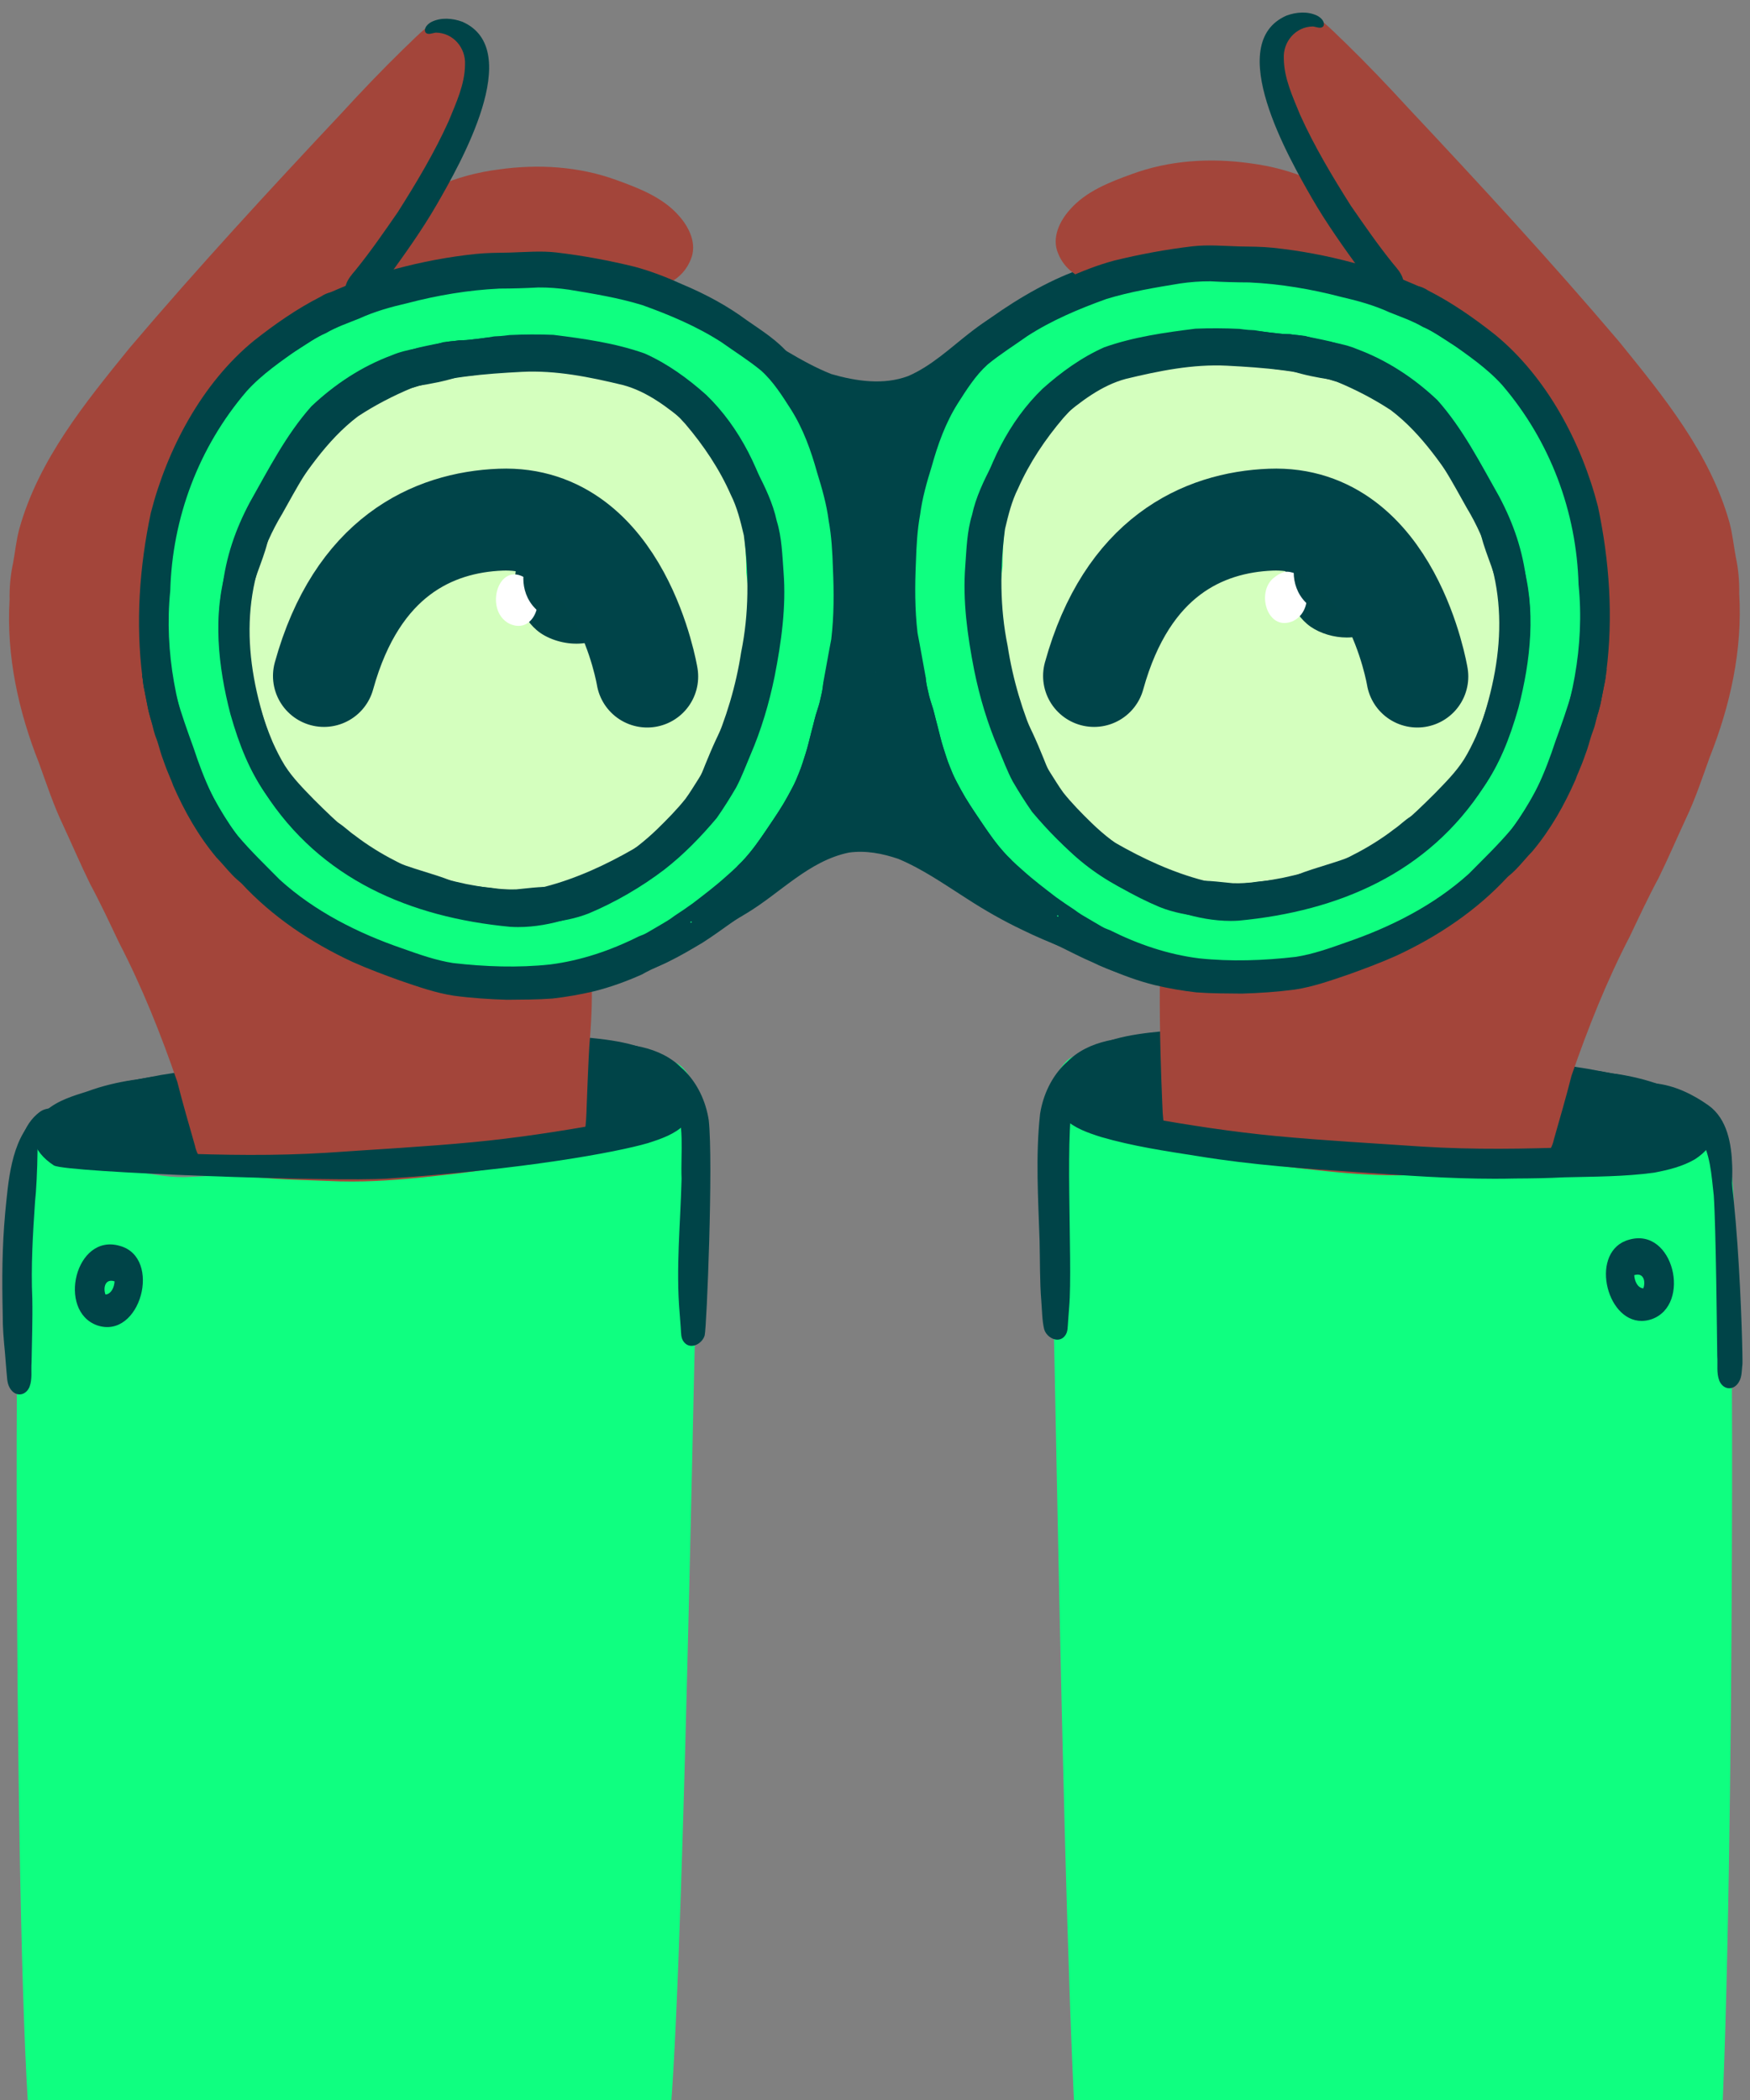<svg width="115" height="138" viewBox="0 0 115 138" fill="none" xmlns="http://www.w3.org/2000/svg">
<rect x="0" y="0" width="115" height="138" fill="#808080" stroke="none"/>
<path d="M54.7 27.338C52.587 27.061 51.827 25.916 50.272 24.497C49.72 23.973 49.275 23.351 48.79 22.767C48.494 22.477 48.155 22.092 47.932 21.775C47.773 21.569 47.574 21.33 47.722 21.059C48.002 20.544 48.521 21.143 48.838 21.319C49.832 21.801 50.725 22.455 51.651 23.052C52.661 23.648 53.552 24.149 54.621 24.579C56.248 25.051 58.065 25.323 59.69 24.709C61.2 24.053 62.407 22.903 63.69 21.903C64.5 21.267 65.348 20.69 66.29 20.267C66.844 20.045 67.386 19.554 68.01 19.67C68.777 19.91 68.925 20.982 68.519 21.593C68.134 22.152 67.387 22.256 66.837 22.604C65.934 22.995 65.157 23.595 64.383 24.191C62.243 26.06 60.348 35.708 57.697 35.732C57.143 35.737 55.321 27.466 54.7 27.338Z" fill="#004448"/>
<path d="M40.251 63.684C40.204 63.639 40.203 63.572 40.225 63.512C40.306 63.35 40.503 63.276 40.632 63.153C41.513 62.412 42.336 61.901 43.268 61.321C44.654 60.436 45.937 59.572 47.328 58.735C49.263 57.609 50.914 56.069 52.844 54.937C54.368 54.03 55.432 43.083 56.929 43.135C58.004 43.173 59.49 53.987 60.658 54.483C63.362 55.823 65.715 57.777 68.475 59.018C69.766 59.615 71.063 60.205 72.434 60.596C72.865 60.737 73.299 60.868 73.731 61.003C74.014 61.084 74.294 61.169 74.472 61.423C74.787 61.876 74.626 62.526 74.275 62.914C73.865 63.38 73.312 63.479 72.756 63.228C70.845 62.66 68.979 61.992 67.188 61.11C65.917 60.507 64.695 59.807 63.515 59.041C62.03 58.094 60.63 57.109 59.033 56.441C57.994 56.086 56.889 55.872 55.791 56.026C53.147 56.565 51.263 58.706 49.016 60.043C47.667 60.854 46.312 61.664 44.898 62.355C43.891 62.879 42.787 63.11 41.698 63.387C41.306 63.508 40.916 63.637 40.514 63.717C40.426 63.733 40.324 63.751 40.251 63.684Z" fill="#004448"/>
<path d="M52.58 55.748C52.011 55.571 51.869 54.852 52.045 54.344C52.185 53.8 52.681 53.478 52.969 53.02C53.685 51.8 54.063 50.435 54.396 49.071C54.802 47.712 55.181 46.349 55.399 44.944C55.828 43.107 55.946 41.218 56.005 39.335C55.962 36.867 55.686 34.403 55.135 31.996C54.921 30.901 54.641 29.817 54.287 28.759C54.093 28.346 53.931 27.918 53.722 27.512C53.464 27.111 53.138 26.399 53.708 26.116C54.835 25.828 55.958 27.99 56.257 28.87C57.414 31.901 57.855 35.168 57.986 38.397C58.014 39.09 57.986 39.783 57.941 40.475C57.849 41.85 57.771 43.229 57.468 44.577C57.221 45.856 57.012 47.145 56.626 48.392C56.07 50.218 55.733 52.124 54.796 53.81C54.528 54.358 54.158 54.842 53.751 55.294C53.471 55.633 53.023 55.879 52.58 55.748Z" fill="#004448"/>
<path d="M62.252 57.161C61.888 57.127 61.651 56.824 61.404 56.588C60.744 55.94 60.349 55.095 59.932 54.284C59.247 53.1 58.964 51.763 58.674 50.441C58.396 49.158 58.047 47.887 57.884 46.583C57.471 43.769 57.09 40.942 57.201 38.09C57.201 36.676 57.248 35.26 57.463 33.86C57.761 31.57 58.297 29.278 59.406 27.236C59.745 26.573 60.207 25.977 60.777 25.497C61.189 25.089 61.322 25.538 61.169 25.928C60.167 29.233 59.376 32.498 59.205 35.93C59.157 37.574 59.16 38.89 59.202 40.462C59.352 42.631 59.669 44.786 60.006 46.934C60.284 48.218 60.59 49.497 60.886 50.777C61.039 51.663 61.466 52.453 61.879 53.241C62.697 52.88 63.227 53.84 63.491 54.47C63.625 54.866 63.626 55.317 63.504 55.714C63.525 56.394 63.005 57.236 62.252 57.161Z" fill="#004448"/>
<path d="M62.861 24.686C62.236 24.632 61.926 23.956 62.191 23.412C62.711 22.552 63.655 22.019 64.418 21.388C66.248 20.014 68.396 18.692 70.502 17.876C71.933 17.319 73.441 16.873 74.982 16.805C75.513 16.822 75.957 16.859 76.474 16.881C76.612 16.89 76.766 16.954 76.806 17.101C76.869 17.459 76.414 17.485 76.17 17.56C75.284 17.811 74.481 18.287 73.62 18.608C71.696 19.383 69.818 20.269 68.069 21.389C66.847 22.18 65.434 23.19 64.425 24.126C64.028 24.541 63.435 24.771 62.861 24.686Z" fill="#004448"/>
<path d="M39.616 64.674C39.398 64.448 40.097 64.17 40.228 64.056C40.854 63.634 41.528 63.355 42.206 63.069C43.737 62.261 45.255 61.405 46.711 60.468C47.017 60.268 47.425 59.867 47.795 60.141C47.861 60.202 47.852 60.315 47.837 60.393C47.763 60.755 47.413 60.935 47.137 61.132C46.096 61.822 45.076 62.392 43.996 62.995C42.853 63.689 41.631 64.268 40.315 64.543C40.142 64.581 39.968 64.617 39.802 64.681C39.741 64.702 39.673 64.717 39.616 64.674Z" fill="#004448"/>
<path d="M40.332 64.31C39.961 63.986 42.856 62.823 43.157 62.683C44.701 62.007 46.1 61.069 47.474 60.102C48.72 59.159 50.078 58.374 51.281 57.377C51.541 57.224 51.857 57.124 52.159 57.175C52.182 57.82 51.511 58.175 51.076 58.536C50.678 58.845 50.267 59.14 49.846 59.416C48.57 60.226 47.425 61.143 46.161 61.952C44.685 62.83 43.25 63.679 41.569 64.03C41.339 64.103 41.105 64.162 40.87 64.218C40.697 64.276 40.516 64.368 40.332 64.31Z" fill="#004448"/>
<path d="M74.339 64.193C74.227 64.163 74.115 64.133 74.004 64.101C73.886 64.067 73.77 64.031 73.654 63.99C73.677 63.999 73.7 64.006 73.722 64.014C73.043 63.789 72.366 63.522 71.726 63.205C71.73 63.207 71.734 63.209 71.737 63.211C71.737 63.211 71.739 63.212 71.742 63.214C71.039 62.916 70.379 62.559 69.71 62.238C68.416 61.649 67.141 61.031 65.883 60.37C65.286 60.076 64.698 59.757 64.148 59.379C63.666 59.026 61.965 57.738 63.739 58.432C64.988 58.99 66.153 59.646 67.364 60.251C68.522 60.854 69.73 61.355 70.884 61.94C70.875 61.936 70.867 61.931 70.858 61.927C70.849 61.923 70.84 61.918 70.832 61.914C71.729 62.358 72.638 62.792 73.579 63.135C73.578 63.135 73.575 63.134 73.574 63.134C73.563 63.13 73.552 63.126 73.541 63.122C73.772 63.201 73.986 63.279 74.219 63.341C74.465 63.407 74.751 63.463 74.893 63.7C75.131 64.07 74.656 64.305 74.339 64.193Z" fill="#004448"/>
<path d="M45.699 86.944C45.598 88.286 44.723 140.409 43.69 141.207C41.681 142.664 39.264 143.376 36.879 143.944C30.878 145.394 24.65 145.726 18.495 145.607C14.793 145.477 11.082 145.29 7.433 144.619C5.781 144.332 4.042 144.111 2.545 143.317C0.991 142.501 1.02 90.295 1.149 88.873C1.14 88.732 1.132 88.591 1.124 88.451C1.048 87.057 0.995 85.382 0.974 84.062C1.003 81.047 0.645 76.506 2.217 73.897C2.443 73.495 3.276 72.636 3.756 72.9C4.232 73.243 3.81 73.834 3.643 74.237C3.539 74.553 3.479 74.879 3.399 75.201C3.379 75.306 3.358 75.412 3.339 75.517C3.731 75.678 4.143 75.922 4.408 75.971C5.216 76.195 5.987 76.541 6.809 76.714C7.514 76.835 8.23 76.859 8.937 76.971C10.115 77.195 11.302 77.419 12.508 77.34C15.598 77.167 18.697 77.089 21.781 76.815C23.763 76.599 25.745 76.377 27.737 76.272C30.415 76.038 33.101 75.828 35.761 75.434C38.284 74.978 40.739 74.225 43.234 73.641C43.427 73.591 43.622 73.547 43.81 73.478C43.938 73.433 44.062 73.405 44.18 73.392C44.177 72.939 44.148 72.487 44.05 72.041C43.967 71.577 43.794 71.216 43.706 70.768C43.569 70.309 43.924 69.638 44.461 69.86C45.036 70.18 45.388 70.813 45.636 71.401C46.07 72.43 45.768 85.933 45.699 86.944Z" fill="#0FFF80"/>
<path d="M6.952 76.239C5.855 76.087 4.572 75.912 3.822 75.012C3.062 73.873 3.728 72.642 4.911 72.177C6.671 71.251 8.671 71.015 10.597 70.639C12.377 70.377 14.133 69.982 15.912 69.714C19.65 69.155 23.293 68.009 27.091 67.904C30.425 67.869 33.765 67.724 37.09 68.046C39.128 68.24 41.26 68.323 43.129 69.238C44.186 69.776 45.818 71.283 44.84 72.494C44.289 74.918 38.661 74.796 36.67 74.868C34.992 75.01 33.317 75.155 31.635 75.26C27.514 75.444 23.255 76.014 19.189 75.972C16.75 76.034 14.316 76.345 11.871 76.262C10.232 76.201 8.586 76.391 6.952 76.239Z" fill="#004448"/>
<path d="M21.581 77.605C19.184 77.503 16.751 77.528 14.408 76.937C13.573 76.79 12.977 76.097 12.811 75.285C12.411 73.888 12.007 72.494 11.649 71.087C10.562 67.939 9.333 64.854 7.813 61.925C7.202 60.642 6.605 59.354 5.93 58.104C5.303 56.825 4.742 55.513 4.143 54.221C3.516 52.91 3.063 51.533 2.572 50.17C1.215 46.758 0.409 43.099 0.63 39.416C0.616 38.604 0.686 37.794 0.859 36.999C0.998 36.248 1.071 35.478 1.273 34.739C2.549 30.188 5.596 26.466 8.518 22.862C13.02 17.563 17.633 12.559 22.38 7.505C23.72 6.042 25.09 4.607 26.509 3.222C26.994 2.776 27.492 2.228 28.048 1.804C28.179 1.733 28.313 1.667 28.451 1.612C28.541 1.579 28.634 1.556 28.729 1.535C28.836 1.512 28.942 1.482 29.05 1.458C29.111 1.447 29.174 1.441 29.237 1.433C29.32 1.422 29.404 1.412 29.488 1.409C29.58 1.409 29.674 1.412 29.765 1.425C29.85 1.441 29.936 1.467 30.021 1.49C30.123 1.517 30.225 1.549 30.325 1.586C30.416 1.624 30.504 1.669 30.59 1.72C30.62 1.739 30.649 1.76 30.677 1.784C30.754 1.856 30.823 1.937 30.89 2.018C30.881 2.006 30.872 1.995 30.862 1.983C30.879 2.003 30.896 2.024 30.913 2.044C30.998 2.145 31.077 2.25 31.151 2.359C31.284 2.64 31.378 2.942 31.443 3.248C31.796 4.709 31.421 6.193 30.906 7.566C30.335 9.189 29.582 10.746 28.738 12.25C30.008 11.666 31.396 11.313 32.774 11.135C35.372 10.769 38.074 10.932 40.547 11.846C42.017 12.378 43.573 12.981 44.623 14.19C45.3 14.95 45.821 16.037 45.395 17.044C44.559 19.178 41.793 19.297 39.867 19.336C39.419 19.34 38.866 19.352 38.585 18.967C37.412 19.038 36.233 19.026 35.053 19.014C33.138 18.994 31.223 18.973 29.338 19.312C27.999 19.712 26.404 19.947 25.115 20.387C24.039 20.719 23.01 21.432 21.905 21.658C21.628 21.853 21.362 22.061 21.107 22.286C19.869 23.429 19.226 25.034 18.555 26.543C16.68 30.223 16.435 34.302 18.55 37.945C20.732 41.632 23.411 45.02 26.424 48.058C30.966 52.011 36.648 53.714 38.357 60.223C39.013 63.005 38.977 65.891 38.729 68.723C38.679 69.379 38.551 72.676 38.548 72.826C38.545 72.913 38.541 73.001 38.54 73.089C38.536 73.242 38.523 73.396 38.516 73.55C38.513 73.625 38.504 73.701 38.497 73.776C38.489 73.85 38.485 73.924 38.477 73.997C38.473 74.017 38.469 74.036 38.464 74.056C38.453 74.06 38.442 74.066 38.431 74.069C38.398 74.079 38.363 74.085 38.33 74.094C38.26 74.115 38.194 74.14 38.132 74.178C38.018 74.249 37.945 74.357 37.932 74.493C37.923 74.587 37.95 74.689 38.01 74.763C37.625 75.106 37.04 75.429 36.203 75.678C33.964 76.66 31.517 76.955 29.109 77.225C27.113 77.453 25.11 77.643 23.101 77.643C22.595 77.643 22.088 77.632 21.581 77.605Z" fill="#A3453A"/>
<path d="M38.541 73.048C38.541 73.055 38.54 73.062 38.539 73.069C38.539 73.062 38.541 73.055 38.541 73.048Z" fill="#A3453A"/>
<path d="M28.471 1.605C28.468 1.606 28.465 1.607 28.462 1.609C28.452 1.612 28.442 1.616 28.433 1.62C28.445 1.615 28.458 1.61 28.471 1.605Z" fill="#A3453A"/>
<path d="M54.882 37.303C54.879 37.967 54.859 38.63 54.832 39.291C54.737 42.639 54.357 46.019 53.33 49.218C52.864 50.507 52.49 51.839 51.858 53.059C51.549 53.646 51.201 54.216 50.846 54.776C50.518 55.294 50.138 55.763 49.742 56.23C48.901 57.25 48.092 58.301 47.139 59.223C44.669 61.644 41.451 63.172 38.095 63.899C36.363 64.356 34.642 65.059 32.831 65.078C31.351 65.03 30.181 64.48 28.9 64.056C27.671 63.64 26.397 63.385 25.166 62.975C23.825 62.541 22.567 61.901 21.361 61.176C18.698 59.743 16.776 58.88 15.033 56.23C14.271 54.982 13.63 53.644 13.233 52.233C12.552 51.194 12.192 49.975 11.755 48.819C11.129 47.106 10.607 45.249 10.545 43.427C10.332 40.699 10.551 37.892 11.056 35.219C11.239 34.244 11.458 33.274 11.758 32.327C11.944 31.815 12.032 31.19 12.507 30.859C12.879 30.007 13.368 29.222 13.866 28.441C14.58 27.278 15.306 26.115 16.258 25.129C17.575 23.713 18.976 22.321 20.701 21.411C22.105 20.697 23.552 20.032 25.047 19.53C26.85 18.947 28.699 18.533 30.572 18.249C32.215 17.965 33.871 17.748 35.541 17.807C37.116 17.772 38.692 17.896 40.22 18.288C41.885 18.662 43.551 19.128 45.034 19.994C46.988 21.186 48.892 22.509 50.402 24.25C51.153 25.095 51.856 26.126 52.379 27.084C53.232 28.475 53.851 30.011 54.155 31.617C54.468 33.503 54.881 35.384 54.882 37.303Z" fill="#0FFF80"/>
<path d="M49.194 39.118C49.284 41.24 49.079 43.385 48.591 45.452C48.471 45.958 48.297 46.452 48.192 46.962C48.15 47.246 48.071 47.526 47.961 47.791C47.278 49.411 46.48 50.998 45.457 52.428C45.08 53.115 44.669 53.783 44.219 54.429C42.463 56.636 40.523 57.885 38.334 58.526C37.115 59.15 35.862 59.553 34.355 59.385C33.479 59.29 32.594 59.289 31.728 59.118C30.838 58.966 29.96 58.745 29.07 58.593C28.447 58.469 27.823 58.34 27.212 58.168C26.626 57.989 26.075 57.72 25.513 57.478C24.989 57.252 24.451 57.05 23.95 56.775C23.236 56.348 22.462 55.677 22.039 54.888C19.651 52.774 17.709 50.084 16.77 47.041C16.037 43.94 15.294 40.538 16.082 37.387C16.548 35.785 17.323 34.32 18.303 32.983C18.408 32.685 18.525 32.392 18.661 32.106C19.122 31.228 19.758 30.46 20.358 29.676C21.202 28.477 22.181 27.352 23.361 26.488C23.453 26.414 23.545 26.341 23.639 26.27C26.609 24.436 30.093 23.45 33.571 23.297C35.886 23.304 38.259 23.652 40.456 24.444C41.843 24.883 43.166 25.536 44.192 26.421C44.421 26.631 44.635 26.855 44.84 27.087C46.553 28.798 47.716 31.071 48.522 33.331C48.931 34.717 49.04 36.164 49.041 37.611C49.105 38.112 49.157 38.614 49.194 39.118Z" fill="#D4FFBE"/>
<path d="M16.56 58.396C15.565 58.064 14.93 57.063 14.22 56.346C13.026 54.915 12.121 53.311 11.383 51.627C11.328 51.459 11.258 51.296 11.189 51.134C11.115 50.959 11.041 50.785 10.972 50.607C10.891 50.398 10.81 50.188 10.739 49.975C10.702 49.867 10.662 49.759 10.623 49.651C10.589 49.556 10.56 49.46 10.532 49.363C10.472 49.153 10.413 48.943 10.346 48.735C10.342 48.725 10.339 48.715 10.336 48.706C10.287 48.565 10.234 48.426 10.184 48.287C10.12 48.102 10.078 47.911 10.032 47.722C10.037 47.737 10.04 47.754 10.044 47.77C10.01 47.626 9.977 47.481 9.933 47.34C9.92 47.299 9.907 47.259 9.895 47.219C9.856 47.074 9.818 46.93 9.778 46.785C9.776 46.775 9.773 46.765 9.77 46.756C9.749 46.664 9.73 46.573 9.712 46.481C9.668 46.252 9.625 46.025 9.578 45.798C9.575 45.787 9.573 45.777 9.571 45.767C9.545 45.637 9.522 45.507 9.496 45.377C9.48 45.301 9.463 45.225 9.448 45.149C9.426 45 9.405 44.852 9.385 44.703C9.386 44.676 9.384 44.648 9.379 44.62C9.375 44.595 9.37 44.57 9.364 44.545C8.905 40.944 9.159 37.251 9.915 33.691C10.987 29.515 13.266 25.187 16.686 22.389C18.061 21.304 19.509 20.291 21.078 19.495C21.949 18.904 22.941 19.162 22.916 20.312C22.902 20.958 22.442 21.448 21.83 21.632C21.096 21.993 20.389 22.415 19.707 22.865C18.483 23.734 17.215 24.591 16.21 25.707C13.045 29.396 11.319 34.045 11.188 38.823C10.777 42.861 11.605 46.917 13.164 50.632C13.88 52.292 14.81 53.869 15.896 55.32C16.375 56.033 17.135 56.611 17.405 57.433C17.511 57.88 17.182 58.411 16.7 58.411C16.654 58.411 16.608 58.406 16.56 58.396Z" fill="#004448"/>
<path d="M10.345 48.734L10.346 48.734C10.346 48.736 10.346 48.737 10.346 48.737C10.346 48.736 10.346 48.735 10.345 48.734Z" fill="#004448"/>
<path d="M49.039 58.231C48.578 57.954 48.393 57.407 48.473 56.899C48.645 56.732 48.816 56.562 48.974 56.382C49.076 56.265 49.178 56.147 49.276 56.028C49.423 55.849 49.562 55.665 49.7 55.48C49.696 55.485 49.691 55.491 49.687 55.497C49.905 55.202 50.112 54.9 50.319 54.597C50.503 54.328 50.687 54.058 50.866 53.784C51.076 53.465 51.289 53.147 51.484 52.818C51.679 52.489 51.862 52.153 52.041 51.814C52.137 51.632 52.231 51.448 52.312 51.259C52.382 51.096 52.445 50.931 52.513 50.768C52.686 50.352 52.81 49.92 52.949 49.492C52.948 49.495 52.947 49.498 52.946 49.501C53.081 49.078 53.177 48.644 53.29 48.215C53.285 48.23 53.281 48.246 53.276 48.262C53.335 48.046 53.392 47.83 53.446 47.612C53.442 47.628 53.438 47.644 53.434 47.659C53.491 47.435 53.544 47.209 53.607 46.987C53.691 46.707 53.79 46.43 53.864 46.146C53.908 45.973 53.943 45.797 53.984 45.622C54.019 45.474 54.045 45.326 54.066 45.175C54.082 45.063 54.096 44.952 54.104 44.838C54.282 43.897 54.44 42.951 54.625 42.011C54.811 40.458 54.805 38.89 54.734 37.332C54.701 36.286 54.645 35.242 54.456 34.212C54.317 33.137 54.019 32.095 53.698 31.062C53.297 29.617 52.789 28.194 51.983 26.916C51.404 26.013 50.827 25.085 50.02 24.358C49.195 23.678 48.281 23.109 47.408 22.488C45.805 21.453 44.017 20.699 42.217 20.053C40.647 19.57 39.016 19.304 37.394 19.037C36.725 18.938 36.045 18.885 35.367 18.891C34.522 18.939 33.675 18.961 32.829 18.964C30.785 19.061 28.753 19.402 26.773 19.922C25.696 20.168 24.627 20.466 23.62 20.927C22.869 21.231 22.112 21.484 21.421 21.891C20.778 22.159 20.159 22.607 19.588 22.966C18.817 23.45 17.947 23.781 17.269 24.402C17.018 24.629 16.793 24.882 16.535 25.104C16.214 25.393 15.801 25.574 15.469 25.844C15.282 26.008 15.087 26.172 14.923 26.359C14.734 26.586 14.588 26.867 14.33 27.026C14.177 27.104 13.992 27.004 13.937 26.856C13.98 26.972 13.922 26.817 13.919 26.806C13.904 26.755 13.894 26.695 13.902 26.64C14.009 26.169 14.249 25.731 14.495 25.314C14.874 24.611 15.468 24.121 15.881 23.456C16.438 22.667 17.152 21.991 18.003 21.509C18.627 21.134 19.151 20.624 19.776 20.251C20.226 19.987 20.685 19.74 21.14 19.483C21.807 19.139 22.517 18.885 23.199 18.572C24.091 18.186 25.026 17.9 25.973 17.679C27.71 17.21 29.478 16.875 31.267 16.688C32.008 16.612 32.751 16.61 33.496 16.598C34.514 16.569 35.536 16.475 36.552 16.59C38.292 16.794 40.024 17.116 41.721 17.533C42.8 17.825 43.839 18.233 44.851 18.691C46.349 19.32 47.787 20.087 49.085 21.052C50.084 21.744 51.133 22.398 51.906 23.342C53.49 25.276 54.747 27.494 55.397 29.903C56.21 32.338 56.699 34.874 56.732 37.447C56.809 39.351 56.831 41.277 56.516 43.168C56.403 43.81 56.254 44.446 56.14 45.088C56.032 45.704 55.94 46.324 55.794 46.933C55.459 48.19 55.019 49.418 54.621 50.657C53.859 52.912 52.64 54.99 51.197 56.896C50.905 57.278 50.583 57.636 50.265 57.998C50.077 58.23 49.798 58.36 49.512 58.36C49.351 58.36 49.188 58.318 49.039 58.231Z" fill="#004448"/>
<path d="M29.826 65.433C28.613 65.248 27.455 64.834 26.303 64.442C25.244 64.061 24.189 63.669 23.164 63.21C20.425 61.937 17.883 60.235 15.849 58.029C14.872 57.026 13.881 56.015 13.134 54.831C12.127 53.326 11.39 51.661 10.834 49.947C10.54 49.16 10.262 48.366 9.996 47.567C9.977 47.491 9.957 47.415 9.933 47.339C9.92 47.299 9.908 47.258 9.894 47.218C9.856 47.074 9.818 46.929 9.779 46.785C9.775 46.775 9.773 46.765 9.77 46.755C9.749 46.664 9.73 46.573 9.712 46.481C9.666 46.241 9.621 46.004 9.571 45.766C9.546 45.636 9.522 45.506 9.496 45.377C9.468 45.241 9.437 45.107 9.417 44.969C9.405 44.884 9.395 44.799 9.384 44.714C9.387 44.683 9.385 44.651 9.38 44.62C9.366 44.55 9.35 44.479 9.333 44.409C9.376 44.323 9.435 44.243 9.515 44.167C9.876 43.845 10.403 43.931 10.778 44.167C11.368 44.503 11.44 45.194 11.593 45.781C11.929 46.952 12.301 47.995 12.71 49.121C13.389 51.184 14.237 53.229 15.633 54.928C16.493 55.947 17.458 56.869 18.394 57.819C20.686 59.892 23.513 61.322 26.449 62.33C27.533 62.715 28.629 63.106 29.774 63.286C31.882 63.528 34.026 63.606 36.142 63.381C38.18 63.123 40.135 62.457 41.965 61.54C42.019 61.518 42.074 61.496 42.129 61.475C42.209 61.444 42.29 61.413 42.367 61.375C42.466 61.327 42.563 61.271 42.657 61.215C42.667 61.209 42.677 61.203 42.687 61.197C42.675 61.205 42.661 61.212 42.649 61.22C42.667 61.209 42.685 61.198 42.704 61.187C42.705 61.186 42.706 61.185 42.709 61.184C42.709 61.184 42.709 61.184 42.709 61.183C42.709 61.183 42.71 61.183 42.71 61.183C42.712 61.182 42.715 61.179 42.718 61.178C42.718 61.178 42.718 61.178 42.717 61.179C42.718 61.179 42.718 61.178 42.718 61.178C42.719 61.178 42.719 61.178 42.719 61.178C42.72 61.177 42.72 61.177 42.721 61.177C42.721 61.177 42.721 61.177 42.721 61.177C42.721 61.177 42.722 61.176 42.722 61.176C42.722 61.176 42.722 61.176 42.721 61.177C42.724 61.175 42.726 61.173 42.729 61.172C42.73 61.172 42.731 61.171 42.731 61.171C42.733 61.17 42.734 61.169 42.735 61.168L42.734 61.169C42.735 61.169 42.735 61.168 42.736 61.167H42.737C42.738 61.167 42.738 61.167 42.738 61.166C42.738 61.166 42.739 61.166 42.74 61.166C42.74 61.166 42.74 61.165 42.741 61.165C42.743 61.164 42.744 61.163 42.745 61.162C42.746 61.161 42.748 61.16 42.75 61.159C42.744 61.163 42.739 61.166 42.734 61.169C42.848 61.101 42.963 61.036 43.077 60.969C43.253 60.865 43.427 60.762 43.602 60.66C43.773 60.56 43.942 60.46 44.103 60.345C44.099 60.347 44.096 60.35 44.093 60.352C44.097 60.349 44.103 60.345 44.107 60.342C44.109 60.34 44.111 60.339 44.114 60.337C44.113 60.338 44.111 60.339 44.11 60.34C44.115 60.336 44.119 60.333 44.124 60.33C44.125 60.329 44.127 60.327 44.128 60.326C44.128 60.326 44.129 60.327 44.129 60.326C44.129 60.326 44.129 60.326 44.128 60.326C44.135 60.321 44.142 60.316 44.149 60.311C44.151 60.31 44.153 60.309 44.154 60.308C44.156 60.307 44.157 60.306 44.158 60.305C44.164 60.301 44.169 60.297 44.174 60.293C44.168 60.297 44.163 60.302 44.157 60.306C44.211 60.267 44.264 60.227 44.318 60.188C44.73 59.921 45.133 59.645 45.528 59.359C46.274 58.787 47.026 58.218 47.722 57.588C47.854 57.473 47.985 57.357 48.114 57.239C48.101 57.251 48.087 57.264 48.074 57.276C48.178 57.181 48.28 57.085 48.381 56.987C48.585 56.792 48.789 56.593 48.974 56.382C49.077 56.265 49.178 56.148 49.276 56.029C49.422 55.852 49.559 55.669 49.696 55.486C49.695 55.487 49.695 55.487 49.694 55.487C49.91 55.196 50.114 54.896 50.319 54.597C50.503 54.328 50.687 54.057 50.867 53.784C51.076 53.465 51.289 53.147 51.484 52.818C51.679 52.488 51.862 52.153 52.041 51.815C52.137 51.632 52.231 51.447 52.312 51.259C52.382 51.096 52.445 50.931 52.513 50.768C52.685 50.354 52.807 49.925 52.946 49.501C53.082 49.078 53.177 48.644 53.29 48.215C53.286 48.226 53.283 48.237 53.28 48.248C53.336 48.044 53.389 47.839 53.44 47.633C53.439 47.642 53.436 47.651 53.434 47.659C53.49 47.435 53.544 47.209 53.608 46.987C53.692 46.706 53.791 46.431 53.864 46.146C53.908 45.973 53.943 45.797 53.983 45.622C54.018 45.474 54.045 45.326 54.066 45.175C54.079 45.086 54.09 44.998 54.098 44.909C54.146 44.793 54.196 44.677 54.246 44.563C54.452 44.031 54.586 43.477 54.747 42.933C54.902 42.378 55.013 41.809 55.22 41.27C55.287 41.091 55.276 40.895 55.325 40.712C55.364 40.565 55.513 40.495 55.658 40.523C56.096 40.642 56.154 41.186 56.183 41.563C56.347 42.662 56.36 43.778 56.18 44.88C55.961 45.963 55.579 47.011 55.396 48.104C55.052 49.395 54.796 50.72 54.275 51.959C53.916 52.783 53.413 53.538 52.973 54.321C52.481 55.098 52.061 55.919 51.566 56.693C51.103 57.368 50.656 58.06 50.083 58.652C48.737 60.026 47.157 61.175 45.555 62.244C44.969 62.599 44.373 62.94 43.764 63.262C43.664 63.309 43.564 63.355 43.464 63.404C43.41 63.431 43.355 63.457 43.3 63.482C43.254 63.498 43.209 63.52 43.167 63.543C43.129 63.562 43.092 63.581 43.054 63.598C42.998 63.624 42.94 63.647 42.884 63.673C42.885 63.673 42.886 63.673 42.887 63.672C42.882 63.674 42.877 63.677 42.871 63.679C42.87 63.679 42.87 63.68 42.869 63.681C42.858 63.685 42.847 63.691 42.835 63.696C42.837 63.695 42.839 63.694 42.841 63.693C42.836 63.695 42.832 63.698 42.827 63.7C42.817 63.705 42.807 63.709 42.797 63.714C42.799 63.713 42.802 63.711 42.805 63.71C42.799 63.713 42.793 63.716 42.787 63.718C42.781 63.722 42.774 63.725 42.768 63.727C42.765 63.729 42.763 63.73 42.76 63.731C42.759 63.732 42.757 63.732 42.755 63.733C42.755 63.733 42.754 63.733 42.754 63.733C42.753 63.733 42.753 63.735 42.753 63.735C42.752 63.735 42.752 63.735 42.751 63.736C42.749 63.737 42.746 63.738 42.744 63.739C42.746 63.738 42.749 63.736 42.752 63.735H42.753C42.755 63.733 42.758 63.732 42.76 63.731C42.762 63.73 42.764 63.73 42.767 63.728C42.652 63.782 42.541 63.84 42.431 63.899C42.349 63.943 42.268 63.991 42.185 64.035C41.169 64.489 40.121 64.871 39.039 65.141C38.139 65.354 37.227 65.513 36.309 65.618C35.311 65.694 34.305 65.689 33.303 65.699C32.142 65.664 30.977 65.587 29.826 65.433ZM45.372 60.599C45.367 60.622 45.384 60.639 45.407 60.639C45.43 60.639 45.454 60.62 45.459 60.597C45.463 60.574 45.446 60.556 45.423 60.556C45.4 60.556 45.376 60.576 45.372 60.599Z" fill="#004448"/>
<path d="M42.864 63.683C42.854 63.687 42.845 63.691 42.836 63.696C42.844 63.691 42.854 63.687 42.864 63.683Z" fill="#004448"/>
<path d="M42.871 63.679L42.87 63.68H42.868L42.871 63.679Z" fill="#004448"/>
<path d="M42.704 61.187L42.703 61.188L42.704 61.187Z" fill="#004448"/>
<path d="M42.721 61.176L42.721 61.177H42.72L42.721 61.176Z" fill="#004448"/>
<path d="M44.11 60.34C44.109 60.34 44.108 60.341 44.106 60.342C44.105 60.343 44.103 60.345 44.102 60.345C44.104 60.344 44.108 60.341 44.11 60.34Z" fill="#004448"/>
<path d="M42.653 61.216C42.643 61.221 42.635 61.228 42.625 61.233C42.635 61.227 42.643 61.221 42.653 61.216Z" fill="#004448"/>
<path d="M42.735 61.168C42.734 61.169 42.732 61.17 42.731 61.17L42.73 61.171C42.731 61.17 42.734 61.169 42.735 61.168Z" fill="#004448"/>
<path d="M42.735 61.168L42.737 61.167L42.735 61.168Z" fill="#004448"/>
<path d="M42.738 61.166H42.738L42.737 61.167L42.738 61.166Z" fill="#004448"/>
<path d="M42.739 61.166L42.739 61.166L42.738 61.167H42.737L42.739 61.166Z" fill="#004448"/>
<path d="M42.739 61.166L42.739 61.165L42.739 61.166H42.738H42.739Z" fill="#004448"/>
<path d="M42.74 61.165L42.739 61.166L42.74 61.165Z" fill="#004448"/>
<path d="M42.741 61.164L42.74 61.165L42.739 61.166C42.739 61.166 42.74 61.165 42.741 61.164Z" fill="#004448"/>
<path d="M44.128 60.327C44.127 60.328 44.126 60.329 44.125 60.329C44.121 60.332 44.118 60.334 44.114 60.337C44.119 60.334 44.123 60.33 44.128 60.327Z" fill="#004448"/>
<path d="M44.124 60.328C44.126 60.328 44.127 60.327 44.128 60.326H44.128C44.127 60.327 44.125 60.328 44.124 60.33L44.124 60.328Z" fill="#004448"/>
<path d="M44.156 60.306L44.154 60.307C44.152 60.309 44.151 60.31 44.149 60.311C44.151 60.31 44.153 60.308 44.156 60.306Z" fill="#004448"/>
<path d="M44.157 60.306L44.158 60.305L44.157 60.306Z" fill="#004448"/>
<path d="M44.158 60.305C44.163 60.301 44.169 60.297 44.174 60.293C44.169 60.297 44.163 60.301 44.158 60.305L44.158 60.305Z" fill="#004448"/>
<path d="M42.752 63.735H42.753C42.753 63.735 42.75 63.736 42.749 63.736L42.752 63.735Z" fill="#004448"/>
<path d="M42.754 63.734H42.754L42.752 63.735L42.754 63.734Z" fill="#004448"/>
<path d="M42.759 63.731C42.761 63.731 42.763 63.73 42.764 63.728L42.767 63.728C42.763 63.73 42.759 63.732 42.755 63.733C42.757 63.732 42.758 63.732 42.759 63.731Z" fill="#004448"/>
<path d="M44.124 60.33L44.123 60.331L44.124 60.33Z" fill="#004448"/>
<path d="M45.566 59.286L45.565 59.287L45.564 59.287L45.566 59.286Z" fill="#004448"/>
<path d="M42.708 61.184L42.706 61.186C42.705 61.186 42.704 61.187 42.703 61.187C42.704 61.186 42.706 61.185 42.708 61.184Z" fill="#004448"/>
<path d="M42.716 61.178C42.715 61.179 42.714 61.18 42.713 61.181C42.711 61.182 42.709 61.183 42.708 61.184C42.71 61.182 42.714 61.18 42.716 61.178Z" fill="#004448"/>
<path d="M42.718 61.178L42.716 61.179L42.718 61.178Z" fill="#004448"/>
<path d="M42.72 61.177L42.721 61.175V61.176L42.72 61.177Z" fill="#004448"/>
<path d="M42.738 61.166L42.736 61.167H42.736C42.737 61.167 42.738 61.166 42.738 61.166Z" fill="#004448"/>
<path d="M42.738 61.166L42.737 61.167H42.736L42.738 61.166Z" fill="#004448"/>
<path d="M42.738 61.166C42.739 61.166 42.739 61.166 42.739 61.166C42.739 61.166 42.74 61.165 42.74 61.164C42.741 61.163 42.744 61.163 42.745 61.162C42.745 61.162 42.746 61.161 42.746 61.161C42.744 61.163 42.74 61.164 42.737 61.167L42.738 61.166Z" fill="#004448"/>
<path d="M45.377 59.415C45.376 59.415 45.375 59.416 45.374 59.417C45.375 59.416 45.376 59.415 45.377 59.415Z" fill="#004448"/>
<path d="M46.141 53.446C45.294 52.972 45.61 51.751 46.017 51.068C46.452 49.966 46.894 48.867 47.438 47.812C48.245 45.713 48.691 43.49 49.156 41.295C49.892 36.727 48.562 31.117 45.172 27.85C43.908 26.797 42.543 25.728 40.93 25.301C38.759 24.778 36.532 24.321 34.289 24.437C31.86 24.564 29.386 24.757 27.057 25.499C25.829 26.012 24.631 26.631 23.519 27.364C21.437 28.944 19.985 31.215 18.554 33.369C17.786 34.752 17.08 36.171 16.365 37.582C15.85 38.626 15.31 37.814 15.494 36.991C15.908 34.136 17.229 31.453 18.945 29.157C20.071 27.608 21.266 26.054 22.901 25.011C24.456 24.079 25.824 23.286 27.503 22.844C28.171 22.689 28.845 22.555 29.523 22.441C29.661 22.428 29.8 22.414 29.938 22.397C30.013 22.389 30.088 22.379 30.162 22.366C30.21 22.365 30.258 22.364 30.307 22.363C30.42 22.359 30.534 22.356 30.646 22.347C30.736 22.34 30.826 22.329 30.916 22.319C31.102 22.299 31.289 22.28 31.476 22.256C31.644 22.235 31.813 22.213 31.98 22.189C32.132 22.168 32.281 22.137 32.432 22.113C32.456 22.111 32.48 22.107 32.504 22.104C32.639 22.098 32.774 22.092 32.908 22.082C33.082 22.07 33.254 22.044 33.426 22.024C33.449 22.021 33.471 22.018 33.493 22.016C34.451 21.971 35.408 21.967 36.362 22.004C38.384 22.257 40.433 22.544 42.361 23.228C43.846 23.887 45.207 24.871 46.413 25.952C50.814 30.197 52.271 37.84 50.686 43.63C50.164 45.942 49.614 48.276 48.489 50.379C47.956 51.329 47.722 53.471 46.401 53.471C46.319 53.471 46.233 53.463 46.141 53.446Z" fill="#004448"/>
<path d="M33.077 60.718C31.868 60.704 30.669 60.495 29.517 60.13C27.846 59.691 26.255 58.964 24.74 58.151C24.766 58.165 24.793 58.178 24.82 58.191C24.831 58.197 24.841 58.202 24.897 58.23C23.79 57.68 22.746 57.012 21.761 56.266C21.287 55.912 20.75 55.553 20.512 54.991C20.351 54.612 20.347 53.976 20.828 53.83C21.297 53.691 21.806 53.839 22.223 54.066C22.619 54.304 22.938 54.644 23.322 54.902C24.11 55.517 25.116 56.136 25.946 56.553C27.202 57.222 28.495 57.831 29.875 58.195C30.975 58.556 32.123 58.743 33.282 58.72C34.672 58.679 36.108 58.709 37.426 58.204C39.53 57.288 41.546 56.084 43.198 54.477C43.839 53.851 44.502 53.178 45.045 52.494C45.356 52.071 45.622 51.617 45.907 51.176C46.286 50.578 46.553 49.918 46.816 49.262C47.722 47.211 48.364 45.07 48.705 42.856C49.222 40.323 49.217 37.733 48.88 35.176C48.664 34.267 48.444 33.346 48.021 32.508C47.277 30.817 46.239 29.277 45.045 27.871C44.115 26.816 42.997 25.956 41.969 25.004C41.685 24.724 41.224 24.557 40.994 24.255H40.998C40.68 23.38 42.631 24.023 42.954 24.198C45.391 25.183 47.306 27.089 48.725 29.267C49.123 29.791 49.454 30.359 49.736 30.953C50.274 32.004 50.795 33.074 51.044 34.236C51.378 35.317 51.406 36.463 51.49 37.584C51.669 39.891 51.346 42.188 50.904 44.447C50.543 46.226 50.023 47.972 49.303 49.639C48.974 50.411 48.752 51.037 48.376 51.749C47.978 52.435 47.554 53.106 47.1 53.756C46.063 54.989 44.931 56.156 43.657 57.146C42.158 58.29 40.431 59.292 38.707 60.017C36.925 60.724 34.967 60.712 33.077 60.718Z" fill="#004448"/>
<path d="M33.51 60.904C26.949 60.28 21.075 57.787 17.398 52.085C16.339 50.485 15.674 48.675 15.209 46.822C14.505 44.17 14.067 41.334 14.615 38.617C14.849 36.594 15.464 34.806 16.407 33.029C17.641 30.852 18.787 28.585 20.46 26.704C21.993 25.252 23.765 24.083 25.745 23.346C26.798 22.897 27.948 22.861 29.03 22.518C29.066 22.507 29.103 22.495 29.139 22.485C29.145 22.484 29.15 22.483 29.155 22.483C29.157 22.482 29.159 22.483 29.16 22.483L29.161 22.482C29.164 22.482 29.167 22.482 29.169 22.482H29.167C29.168 22.481 29.171 22.48 29.171 22.48C29.175 22.48 29.179 22.48 29.183 22.479C29.181 22.48 29.179 22.48 29.177 22.48C29.279 22.468 29.382 22.454 29.485 22.444C29.636 22.43 29.787 22.415 29.937 22.397C30.012 22.389 30.088 22.379 30.162 22.366C30.21 22.364 30.258 22.364 30.307 22.362C30.42 22.358 30.533 22.356 30.646 22.347C30.736 22.34 30.826 22.329 30.915 22.319C31.102 22.299 31.29 22.28 31.476 22.256C31.644 22.234 31.812 22.213 31.98 22.189C32.014 22.185 32.047 22.18 32.079 22.175C32.877 22.597 33.078 24.105 32.1 24.449C31.431 24.678 30.724 24.686 30.032 24.79C29.221 25.054 28.327 25.22 27.523 25.345C25.291 26.001 23.218 27.216 21.627 28.9C20.418 30.354 19.466 32.116 18.554 33.749C15.736 38.417 15.946 43.258 17.677 48.265C19.042 51.89 21.992 54.8 25.45 56.46C27.119 57.248 28.85 57.703 30.631 58.092C32.337 58.415 34.076 58.687 35.793 58.275C37.853 57.744 39.809 56.838 41.648 55.781C43.248 54.719 43.446 57.813 40.316 59.204C38.333 60.108 36.248 60.921 34.048 60.922C33.87 60.922 33.69 60.916 33.51 60.904Z" fill="#004448"/>
<path d="M29.142 22.485C29.144 22.485 29.148 22.485 29.151 22.484C29.152 22.484 29.152 22.484 29.152 22.484C29.153 22.483 29.153 22.483 29.154 22.483C29.157 22.482 29.159 22.482 29.162 22.482C29.162 22.482 29.162 22.482 29.162 22.482C29.161 22.482 29.16 22.482 29.159 22.482C29.158 22.483 29.157 22.483 29.155 22.483C29.151 22.483 29.145 22.485 29.141 22.485H29.142Z" fill="#004448"/>
<path d="M29.161 22.482C29.163 22.482 29.164 22.481 29.166 22.481H29.167C29.165 22.481 29.163 22.482 29.161 22.482Z" fill="#004448"/>
<path d="M31.775 60.264C30.511 60.253 29.298 59.916 28.12 59.482C27.221 59.187 26.302 58.943 25.427 58.578C23.962 57.961 22.673 57.016 21.432 56.039C17.872 53.381 16.352 51.196 15.138 46.915C14.335 43.81 13.961 40.423 14.899 37.31C15.182 36.535 15.512 35.779 15.822 35.014C16.026 34.45 16.267 33.901 16.521 33.358C16.695 32.824 17.298 32.424 17.765 32.913C18.349 33.572 17.745 34.401 17.684 35.136C17.454 36.516 16.743 37.762 16.483 39.132C15.981 42.399 16.647 45.766 17.925 48.786C18.162 49.309 18.418 49.825 18.72 50.313C19.253 51.147 19.961 51.85 20.647 52.557C22.181 54.085 23.754 55.58 25.716 56.512C27.002 57.083 28.395 57.371 29.7 57.895C30.526 58.185 31.415 58.248 32.275 58.342C32.78 58.427 33.447 58.466 33.923 58.444C34.903 58.356 35.881 58.188 36.863 58.345C37.29 58.404 37.719 58.278 38.143 58.336C38.664 58.455 38.474 59.043 38.032 59.159C37.294 59.594 36.439 59.618 35.616 59.769C35.049 59.873 34.493 60.03 33.931 60.159C33.22 60.288 32.494 60.314 31.775 60.264Z" fill="#004448"/>
<path d="M3.543 76.587C2.133 75.679 1.56 74.19 3.014 72.992C3.795 72.312 4.802 72.016 5.769 71.711C6.722 71.36 7.709 71.126 8.712 70.973C9.473 70.934 10.827 70.379 11.315 71.166C11.572 71.619 11.146 72.127 10.699 72.221C10.133 72.367 9.821 75.715 11.31 75.784C14.695 75.907 18.086 75.966 21.469 75.753C24.666 75.532 27.869 75.362 31.059 75.06C33.931 74.787 36.791 74.349 39.63 73.838C40.605 73.584 43.066 73.296 43.539 72.428C43.627 72.169 43.472 71.89 43.398 71.642C43.188 71.127 42.813 70.713 42.382 70.372C41.598 69.756 40.667 69.342 39.685 69.18C39.429 69.161 39.225 68.932 39.466 68.734C39.709 68.596 40.013 68.641 40.283 68.615C42.256 68.581 44.545 69.258 45.47 71.154C46.015 72.162 45.782 73.131 44.973 73.909C44.323 74.546 43.425 74.847 42.578 75.119C40.493 75.727 34.405 76.853 25.45 77.45C22.084 77.674 4.358 77.062 3.543 76.587Z" fill="#004448"/>
<path d="M23.504 20.034C22.832 20.045 22.528 19.26 22.741 18.697C22.856 18.334 23.132 18.024 23.366 17.748C24.355 16.528 25.248 15.232 26.141 13.941C27.366 12.008 28.549 10.033 29.491 7.944C29.971 6.764 30.544 5.554 30.558 4.259C30.621 3.145 29.782 2.158 28.648 2.144C28.421 2.164 28.119 2.332 27.955 2.121C27.829 1.83 28.123 1.559 28.36 1.438C28.985 1.131 29.747 1.195 30.385 1.431C34.545 3.26 30.218 10.812 28.701 13.444C27.732 15.122 26.601 16.698 25.464 18.265C25.229 18.578 24.983 18.883 24.73 19.183C24.427 19.586 24.059 20.045 23.504 20.034Z" fill="#004448"/>
<path d="M0.643 91.205C0.437 90.867 0.467 90.403 0.418 90.035C0.381 89.646 0.362 89.255 0.325 88.874C0.243 88.046 0.172 87.22 0.179 86.387C0.127 84.012 0.134 81.992 0.341 79.704C0.544 77.669 0.711 74.974 2.281 73.499C2.59 73.222 2.459 77.626 2.303 78.962C2.159 81.087 2.029 83.217 2.122 85.346C2.15 86.698 2.092 88.216 2.074 89.53C2.034 90.067 2.135 90.628 1.938 91.141C1.674 91.761 0.98 91.81 0.643 91.205Z" fill="#004448"/>
<path d="M1.286 78.855C1.077 78.799 1.121 78.535 1.104 78.369C1.102 77.923 1.072 77.468 1.092 77.028C1.137 75.591 1.406 73.934 2.653 73.043C3.697 72.304 6.919 73.588 6.616 73.636C5.783 73.799 4.922 73.859 4.138 74.207C3.701 74.42 3.207 74.521 2.828 74.84C2.22 75.584 2.063 76.565 1.828 77.471C1.7 77.778 1.691 78.905 1.286 78.855Z" fill="#004448"/>
<path d="M44.957 88.207C44.723 87.937 44.767 87.568 44.734 87.237C44.7 86.825 44.688 86.639 44.661 86.275C44.408 83.338 44.718 80.395 44.79 77.456C44.718 75.703 45.034 73.856 44.274 72.211C44.051 71.57 43.667 70.971 43.104 70.581C42.723 70.259 42.321 69.978 41.868 69.767C41.673 69.667 41.416 69.653 41.278 69.468C41.191 69.332 41.277 69.126 41.422 69.073C41.672 69.006 41.953 69.071 42.205 69.112C42.894 69.268 43.549 69.546 44.196 69.823C44.465 69.941 44.699 70.108 44.921 70.298C45.826 71.163 46.385 72.375 46.574 73.607C46.879 76.379 46.444 87.181 46.307 87.753C46.153 88.304 45.387 88.724 44.957 88.207Z" fill="#004448"/>
<path d="M6.381 87.093C3.74 86.148 4.951 81.02 7.87 81.871C10.692 82.637 9.227 88.062 6.381 87.093ZM6.989 85.064C7.355 84.98 7.51 84.541 7.529 84.202C6.932 84.007 6.763 84.589 6.927 85.062C6.947 85.064 6.968 85.064 6.989 85.064Z" fill="#004448"/>
<path d="M68.833 74.252C68.809 76.007 68.9 77.759 68.903 79.514C68.929 80.844 69.015 82.174 69.095 83.502C69.098 84.515 69.154 85.528 69.223 86.539C69.324 87.881 70.154 143.879 71.186 144.677C73.196 146.133 75.613 146.846 77.997 147.413C83.998 148.864 90.227 149.196 96.382 149.076C100.084 148.947 103.794 148.759 107.444 148.088C109.095 147.802 110.835 147.58 112.332 146.786C113.885 145.97 113.903 89.89 113.773 88.467C113.782 88.327 113.791 88.186 113.798 88.046C113.875 86.652 113.927 84.977 113.948 83.657C113.92 80.642 114.277 76.101 112.706 73.492C112.479 73.089 111.647 72.231 111.166 72.495C110.691 72.838 111.112 73.429 111.279 73.832C111.383 74.148 111.443 74.474 111.523 74.796C111.544 74.901 111.564 75.007 111.583 75.112C111.191 75.273 110.78 75.517 110.515 75.566C109.706 75.79 74.183 73.82 71.688 73.236C71.495 73.185 71.3 73.142 71.112 73.073C70.985 73.027 70.86 73 70.742 72.987C70.745 72.534 70.775 72.082 70.872 71.636C70.956 71.171 71.128 70.811 71.216 70.362C71.353 69.904 70.998 69.233 70.461 69.455C69.887 69.775 69.534 70.408 69.285 70.996C68.852 72.025 68.833 73.153 68.833 74.252Z" fill="#0FFF80"/>
<path d="M107.971 75.834C109.068 75.681 110.351 75.508 111.101 74.608C111.861 73.468 111.195 72.237 110.011 71.772C108.251 70.846 106.252 70.61 104.326 70.234C102.546 69.972 100.79 69.577 99.011 69.308C95.273 68.75 91.63 67.604 87.832 67.499C84.498 67.464 81.158 67.319 77.833 67.641C75.795 67.835 73.663 67.917 71.794 68.833C70.737 69.371 69.106 70.879 70.083 72.09C70.634 74.513 76.261 74.391 78.253 74.463C79.931 74.604 81.606 74.75 83.288 74.856C87.409 75.039 91.668 75.609 95.734 75.566C98.173 75.629 100.607 75.94 103.052 75.857C104.691 75.796 106.337 75.986 107.971 75.834ZM108.96 73.611C108.962 73.617 108.963 73.622 108.965 73.627C108.16 73.929 107.668 73.387 107.924 73.276C108.055 73.219 108.381 73.274 108.96 73.611Z" fill="#004448"/>
<path d="M106.459 75.149C106.784 75.136 107.132 74.979 107.347 74.723C107.513 74.698 107.676 74.645 107.822 74.565C108.351 74.61 108.555 74.627 109.02 74.664C110.242 74.853 111.363 73.521 109.989 72.791C108.162 72.083 106.269 71.543 104.327 71.251C103.301 71.123 101.631 70.693 101.209 71.993C101.058 72.118 100.94 72.279 100.885 72.468C100.865 72.537 100.855 72.607 100.854 72.678C99.756 73.015 99.874 74.376 101.005 74.543C102.829 74.679 104.639 75.029 106.459 75.149Z" fill="#004448"/>
<path d="M93.342 77.2C95.739 77.098 98.172 77.124 100.514 76.532C101.35 76.385 101.945 75.692 102.112 74.88C102.511 73.484 102.916 72.089 103.273 70.682C104.36 67.533 105.589 64.449 107.109 61.519C107.72 60.237 108.317 58.949 108.992 57.699C109.62 56.42 110.18 55.108 110.78 53.816C111.406 52.505 111.859 51.128 112.35 49.766C113.708 46.353 114.514 42.694 114.292 39.011C114.306 38.199 114.237 37.389 114.064 36.595C113.925 35.843 113.851 35.074 113.65 34.334C112.373 29.784 109.327 26.062 106.405 22.458C101.903 17.158 97.289 12.154 92.543 7.1C91.203 5.637 89.833 4.202 88.413 2.817C87.928 2.371 87.43 1.823 86.874 1.399C86.743 1.328 86.61 1.263 86.472 1.207C86.382 1.174 86.288 1.151 86.194 1.13C86.087 1.107 85.98 1.077 85.873 1.053C85.811 1.042 85.749 1.036 85.686 1.028C85.602 1.017 85.519 1.007 85.435 1.004C85.343 1.004 85.249 1.006 85.158 1.02C85.073 1.037 84.987 1.062 84.902 1.085C84.799 1.112 84.698 1.144 84.598 1.181C84.507 1.219 84.419 1.264 84.333 1.314C84.303 1.334 84.274 1.355 84.246 1.379C84.169 1.451 84.099 1.532 84.032 1.612C84.041 1.601 84.051 1.59 84.061 1.578C84.044 1.598 84.027 1.619 84.01 1.639C83.925 1.74 83.846 1.845 83.771 1.954C83.638 2.235 83.544 2.537 83.48 2.843C83.126 4.304 83.501 5.787 84.016 7.161C84.587 8.784 85.34 10.341 86.185 11.845C84.914 11.261 83.527 10.908 82.149 10.73C79.551 10.364 76.849 10.527 74.376 11.441C72.905 11.973 71.349 12.577 70.299 13.786C69.622 14.545 69.102 15.633 69.527 16.639C70.363 18.774 73.129 18.893 75.056 18.931C75.503 18.936 76.056 18.948 76.338 18.562C77.51 18.633 78.689 18.621 79.869 18.609C81.784 18.588 83.7 18.568 85.585 18.907C86.924 19.307 88.518 19.542 89.807 19.982C90.884 20.314 91.912 21.027 93.017 21.253C93.294 21.448 93.561 21.656 93.816 21.881C95.053 23.025 95.696 24.629 96.367 26.138C98.242 29.818 98.487 33.897 96.372 37.54C94.19 41.227 91.511 44.615 88.499 47.653C83.956 51.606 78.274 53.309 76.565 59.818C75.91 62.6 76.371 72.271 76.374 72.421C76.377 72.509 76.4 72.991 76.406 73.145C76.41 73.22 76.418 73.296 76.426 73.371C76.433 73.444 76.438 73.519 76.446 73.592C76.449 73.612 76.454 73.631 76.458 73.651C76.469 73.655 76.48 73.661 76.492 73.664C76.524 73.674 76.559 73.68 76.592 73.689C76.662 73.709 76.728 73.734 76.79 73.772C76.904 73.843 76.977 73.952 76.99 74.088C76.999 74.181 76.972 74.284 76.912 74.358C77.297 74.7 77.882 75.024 78.719 75.273C80.958 76.255 83.406 76.551 85.814 76.82C87.81 77.048 89.813 77.238 91.821 77.238C92.328 77.238 92.835 77.227 93.342 77.2Z" fill="#A3453A"/>
<path d="M76.382 72.643C76.382 72.65 76.382 72.657 76.383 72.664C76.383 72.657 76.382 72.65 76.382 72.643Z" fill="#A3453A"/>
<path d="M86.452 1.199C86.455 1.201 86.458 1.202 86.46 1.203C86.47 1.207 86.48 1.211 86.489 1.214C86.477 1.209 86.465 1.204 86.452 1.199Z" fill="#A3453A"/>
<path d="M60.041 36.898C60.044 37.562 60.063 38.224 60.09 38.886C60.186 42.234 60.566 45.614 61.592 48.812C62.059 50.102 62.433 51.433 63.065 52.655C63.374 53.241 63.722 53.811 64.077 54.371C64.404 54.889 64.785 55.358 65.18 55.824C66.022 56.845 66.831 57.896 67.783 58.818C70.253 61.239 73.471 62.766 76.828 63.494C78.56 63.95 80.281 64.654 82.092 64.672C83.572 64.624 84.742 64.074 86.023 63.651C87.251 63.235 88.526 62.98 89.757 62.57C91.098 62.136 92.356 61.496 93.561 60.77C96.224 59.338 98.147 58.475 99.889 55.825C100.651 54.577 101.292 53.239 101.688 51.828C102.37 50.788 102.731 49.57 103.168 48.414C103.794 46.701 104.315 44.843 104.378 43.022C104.59 40.294 104.371 37.487 103.866 34.814C103.683 33.839 103.464 32.869 103.165 31.922C102.979 31.41 102.89 30.785 102.415 30.454C102.044 29.602 101.555 28.817 101.057 28.035C100.343 26.872 99.616 25.71 98.664 24.724C97.347 23.308 95.947 21.916 94.222 21.006C92.817 20.292 91.371 19.627 89.876 19.125C88.072 18.542 86.223 18.128 84.35 17.844C82.708 17.559 81.052 17.343 79.381 17.402C77.806 17.366 76.231 17.491 74.703 17.883C73.038 18.257 71.371 18.722 69.888 19.588C67.934 20.782 66.031 22.104 64.521 23.845C63.77 24.69 63.066 25.721 62.543 26.678C61.691 28.07 61.072 29.606 60.767 31.212C60.454 33.097 60.042 34.979 60.041 36.898Z" fill="#0FFF80"/>
<path d="M65.729 38.712C65.639 40.834 65.844 42.98 66.332 45.047C66.452 45.553 66.626 46.047 66.731 46.557C66.773 46.841 66.852 47.121 66.962 47.386C67.645 49.006 68.442 50.593 69.466 52.023C69.843 52.71 70.254 53.378 70.704 54.024C72.46 56.231 74.4 57.479 76.589 58.12C77.808 58.744 79.061 59.147 80.568 58.979C81.444 58.885 82.329 58.885 83.195 58.713C84.085 58.561 84.962 58.34 85.853 58.188C86.475 58.064 87.1 57.935 87.711 57.762C88.297 57.583 88.848 57.315 89.41 57.072C89.934 56.846 90.472 56.644 90.973 56.369C91.686 55.942 92.462 55.272 92.884 54.483C95.272 52.369 97.214 49.678 98.153 46.635C98.886 43.534 99.629 40.133 98.841 36.981C98.375 35.379 97.599 33.914 96.619 32.578C96.515 32.28 96.398 31.986 96.262 31.7C95.8 30.823 95.165 30.055 94.565 29.271C93.721 28.072 92.742 26.947 91.562 26.083C91.47 26.009 91.378 25.936 91.284 25.865C88.314 24.031 84.83 23.044 81.352 22.891C79.037 22.898 76.664 23.247 74.467 24.038C73.08 24.478 71.757 25.131 70.73 26.015C70.502 26.226 70.287 26.449 70.083 26.682C68.37 28.393 67.207 30.665 66.401 32.926C65.992 34.311 65.883 35.759 65.882 37.205C65.818 37.706 65.766 38.208 65.729 38.712Z" fill="#D4FFBE"/>
<path d="M98.362 57.991C99.358 57.658 99.993 56.658 100.702 55.94C101.897 54.51 102.801 52.906 103.539 51.221C103.594 51.053 103.664 50.891 103.734 50.729C103.808 50.553 103.882 50.379 103.951 50.202C104.031 49.993 104.112 49.783 104.184 49.57C104.22 49.462 104.261 49.354 104.3 49.246C104.333 49.151 104.362 49.055 104.39 48.958C104.451 48.748 104.509 48.538 104.577 48.33C104.58 48.32 104.583 48.31 104.587 48.3C104.635 48.16 104.689 48.021 104.738 47.882C104.802 47.697 104.844 47.506 104.89 47.316C104.886 47.332 104.882 47.349 104.878 47.364C104.912 47.221 104.945 47.076 104.989 46.934C105.002 46.894 105.016 46.854 105.028 46.814C105.066 46.669 105.104 46.525 105.144 46.38C105.146 46.37 105.15 46.36 105.153 46.351C105.174 46.259 105.193 46.168 105.211 46.076C105.255 45.847 105.297 45.62 105.345 45.393C105.347 45.383 105.349 45.372 105.352 45.361C105.377 45.232 105.401 45.102 105.427 44.972C105.442 44.896 105.459 44.82 105.474 44.744C105.496 44.595 105.518 44.447 105.538 44.298C105.536 44.27 105.539 44.242 105.543 44.215C105.548 44.19 105.553 44.165 105.558 44.14C106.018 40.539 105.763 36.846 105.008 33.286C103.935 29.11 101.657 24.782 98.236 21.984C96.861 20.899 95.414 19.886 93.844 19.09C92.974 18.499 91.981 18.756 92.006 19.907C92.021 20.553 92.48 21.043 93.092 21.227C93.826 21.588 94.534 22.01 95.215 22.46C96.439 23.329 97.707 24.186 98.713 25.302C101.877 28.991 103.604 33.64 103.734 38.418C104.145 42.456 103.317 46.512 101.758 50.227C101.043 51.887 100.112 53.464 99.027 54.915C98.547 55.628 97.788 56.206 97.517 57.028C97.412 57.474 97.74 58.006 98.223 58.006C98.268 58.006 98.314 58.001 98.362 57.991Z" fill="#004448"/>
<path d="M104.577 48.329L104.577 48.329C104.577 48.33 104.576 48.332 104.576 48.332C104.577 48.331 104.577 48.33 104.577 48.329Z" fill="#004448"/>
<path d="M65.884 57.826C66.345 57.549 66.53 57.002 66.45 56.494C66.277 56.327 66.106 56.157 65.949 55.977C65.847 55.86 65.745 55.742 65.647 55.623C65.5 55.444 65.361 55.26 65.223 55.074C65.227 55.08 65.232 55.086 65.236 55.092C65.018 54.797 64.811 54.495 64.604 54.192C64.42 53.923 64.236 53.653 64.057 53.379C63.847 53.06 63.634 52.742 63.439 52.413C63.244 52.084 63.06 51.748 62.882 51.409C62.786 51.227 62.692 51.043 62.611 50.854C62.541 50.691 62.478 50.526 62.41 50.363C62.237 49.946 62.113 49.514 61.974 49.087C61.975 49.09 61.976 49.093 61.977 49.096C61.842 48.672 61.746 48.239 61.633 47.81C61.638 47.825 61.642 47.841 61.647 47.857C61.588 47.641 61.531 47.425 61.477 47.207C61.481 47.223 61.485 47.239 61.489 47.254C61.432 47.03 61.379 46.804 61.316 46.582C61.231 46.302 61.133 46.025 61.059 45.741C61.015 45.568 60.98 45.392 60.939 45.217C60.904 45.069 60.878 44.92 60.856 44.77C60.841 44.658 60.827 44.546 60.819 44.433C60.641 43.492 60.483 42.546 60.298 41.606C60.112 40.053 60.118 38.485 60.189 36.927C60.222 35.881 60.278 34.837 60.467 33.807C60.606 32.732 60.904 31.69 61.225 30.657C61.626 29.212 62.134 27.789 62.94 26.511C63.519 25.608 64.096 24.68 64.902 23.953C65.728 23.273 66.642 22.704 67.515 22.083C69.118 21.048 70.906 20.294 72.706 19.648C74.276 19.165 75.906 18.899 77.529 18.631C78.198 18.533 78.878 18.48 79.556 18.486C80.401 18.534 81.248 18.556 82.094 18.559C84.138 18.656 86.17 18.997 88.15 19.517C89.227 19.763 90.296 20.061 91.303 20.522C92.054 20.826 92.811 21.079 93.502 21.486C94.145 21.753 94.764 22.202 95.335 22.561C96.106 23.045 96.976 23.376 97.653 23.997C97.905 24.224 98.13 24.477 98.388 24.699C98.709 24.988 99.122 25.169 99.454 25.439C99.641 25.603 99.836 25.767 100 25.954C100.189 26.181 100.334 26.462 100.593 26.622C100.746 26.698 100.931 26.599 100.986 26.451C100.943 26.567 101.001 26.412 101.004 26.401C101.019 26.35 101.029 26.289 101.021 26.235C100.914 25.764 100.674 25.326 100.428 24.909C100.049 24.206 99.455 23.716 99.042 23.051C98.485 22.262 97.77 21.585 96.92 21.104C96.296 20.728 95.772 20.219 95.147 19.846C94.697 19.582 94.238 19.335 93.782 19.078C93.116 18.734 92.406 18.48 91.724 18.167C90.832 17.78 89.897 17.495 88.95 17.274C87.213 16.805 85.445 16.47 83.656 16.283C82.915 16.207 82.172 16.205 81.427 16.193C80.409 16.163 79.387 16.07 78.371 16.185C76.631 16.389 74.899 16.711 73.202 17.128C72.123 17.419 71.084 17.828 70.072 18.286C68.573 18.916 67.136 19.682 65.838 20.647C64.84 21.339 63.79 21.993 63.017 22.937C61.433 24.871 60.176 27.088 59.526 29.498C58.713 31.933 58.224 34.469 58.191 37.042C58.114 38.946 58.093 40.872 58.407 42.763C58.52 43.405 58.669 44.041 58.783 44.683C58.891 45.299 58.983 45.919 59.129 46.528C59.464 47.785 59.904 49.013 60.302 50.252C61.064 52.507 62.283 54.584 63.726 56.491C64.018 56.873 64.34 57.231 64.658 57.593C64.846 57.825 65.125 57.955 65.41 57.955C65.572 57.955 65.735 57.913 65.884 57.826Z" fill="#004448"/>
<path d="M85.097 65.028C86.309 64.843 87.468 64.429 88.62 64.037C89.679 63.656 90.734 63.264 91.759 62.805C94.498 61.532 97.04 59.83 99.074 57.623C100.051 56.621 101.042 55.61 101.789 54.425C102.796 52.921 103.533 51.256 104.088 49.542C104.383 48.755 104.661 47.961 104.926 47.162C104.946 47.086 104.966 47.01 104.989 46.934C105.003 46.894 105.015 46.853 105.029 46.813C105.067 46.669 105.105 46.524 105.144 46.38C105.148 46.37 105.15 46.36 105.153 46.349C105.174 46.259 105.193 46.168 105.211 46.076C105.257 45.836 105.302 45.599 105.351 45.361C105.377 45.231 105.401 45.101 105.427 44.972C105.455 44.836 105.486 44.702 105.506 44.564C105.518 44.479 105.528 44.394 105.539 44.309C105.536 44.278 105.538 44.246 105.543 44.215C105.557 44.144 105.573 44.074 105.59 44.004C105.547 43.918 105.488 43.838 105.408 43.762C105.047 43.44 104.52 43.526 104.145 43.762C103.555 44.097 103.483 44.789 103.33 45.376C102.994 46.547 102.622 47.59 102.213 48.716C101.534 50.778 100.686 52.823 99.29 54.523C98.43 55.541 97.465 56.464 96.529 57.414C94.237 59.487 91.41 60.917 88.474 61.924C87.389 62.31 86.294 62.701 85.148 62.881C83.041 63.123 80.897 63.201 78.781 62.976C76.742 62.718 74.788 62.052 72.957 61.135C72.903 61.112 72.849 61.091 72.794 61.07C72.714 61.039 72.633 61.008 72.555 60.97C72.457 60.922 72.36 60.866 72.266 60.809C72.255 60.804 72.246 60.798 72.236 60.792C72.248 60.8 72.262 60.807 72.274 60.815C72.255 60.804 72.238 60.793 72.219 60.782C72.218 60.781 72.216 60.78 72.214 60.779C72.214 60.779 72.214 60.779 72.214 60.778C72.214 60.778 72.213 60.778 72.213 60.778C72.21 60.777 72.208 60.774 72.205 60.773C72.205 60.773 72.205 60.773 72.206 60.774C72.205 60.774 72.205 60.773 72.205 60.773C72.204 60.773 72.204 60.773 72.204 60.773C72.203 60.772 72.203 60.772 72.202 60.772C72.201 60.772 72.202 60.772 72.201 60.772C72.201 60.772 72.201 60.771 72.2 60.771C72.2 60.771 72.201 60.771 72.201 60.772C72.199 60.769 72.197 60.768 72.194 60.767C72.193 60.767 72.192 60.766 72.192 60.766C72.19 60.765 72.189 60.764 72.188 60.763C72.188 60.764 72.188 60.764 72.189 60.764C72.188 60.764 72.188 60.763 72.186 60.762H72.186C72.185 60.762 72.185 60.762 72.185 60.761C72.185 60.761 72.184 60.76 72.183 60.76C72.183 60.76 72.183 60.76 72.182 60.76H72.183C72.181 60.759 72.179 60.758 72.178 60.757C72.176 60.756 72.175 60.755 72.172 60.754C72.179 60.758 72.184 60.76 72.189 60.764C72.075 60.696 71.96 60.631 71.845 60.563C71.67 60.46 71.496 60.356 71.321 60.254C71.15 60.155 70.981 60.055 70.82 59.94C70.824 59.942 70.827 59.945 70.83 59.947C70.825 59.944 70.82 59.94 70.816 59.937C70.814 59.935 70.811 59.934 70.809 59.932C70.81 59.933 70.811 59.934 70.813 59.935C70.808 59.931 70.804 59.928 70.799 59.925C70.798 59.923 70.796 59.922 70.795 59.921C70.795 59.921 70.794 59.922 70.794 59.921C70.794 59.921 70.794 59.921 70.795 59.921C70.787 59.916 70.781 59.911 70.774 59.906C70.772 59.904 70.77 59.904 70.769 59.903C70.767 59.902 70.766 59.901 70.765 59.899C70.758 59.895 70.754 59.892 70.749 59.888C70.755 59.892 70.76 59.897 70.766 59.901C70.712 59.862 70.658 59.822 70.605 59.783C70.193 59.516 69.79 59.239 69.395 58.954C68.649 58.382 67.897 57.813 67.201 57.183C67.069 57.068 66.938 56.952 66.809 56.833C66.822 56.846 66.836 56.858 66.849 56.871C66.745 56.776 66.643 56.68 66.542 56.582C66.338 56.387 66.134 56.188 65.949 55.977C65.846 55.86 65.745 55.743 65.647 55.624C65.501 55.447 65.364 55.264 65.227 55.081C65.228 55.082 65.228 55.082 65.229 55.082C65.013 54.79 64.809 54.491 64.604 54.192C64.42 53.923 64.236 53.652 64.056 53.379C63.847 53.059 63.634 52.742 63.439 52.413C63.244 52.083 63.06 51.748 62.882 51.409C62.786 51.227 62.692 51.042 62.611 50.854C62.541 50.691 62.478 50.526 62.41 50.363C62.238 49.949 62.115 49.52 61.977 49.095C61.841 48.672 61.746 48.239 61.633 47.81C61.636 47.821 61.64 47.832 61.642 47.843C61.587 47.639 61.534 47.433 61.482 47.228C61.484 47.237 61.486 47.246 61.489 47.254C61.432 47.03 61.378 46.804 61.315 46.582C61.231 46.301 61.132 46.025 61.059 45.741C61.015 45.567 60.98 45.391 60.939 45.217C60.905 45.069 60.878 44.92 60.856 44.77C60.844 44.681 60.832 44.593 60.825 44.504C60.777 44.388 60.727 44.272 60.676 44.158C60.471 43.625 60.337 43.072 60.176 42.528C60.021 41.973 59.91 41.404 59.703 40.864C59.636 40.686 59.647 40.489 59.598 40.307C59.559 40.16 59.41 40.089 59.265 40.118C58.827 40.237 58.769 40.781 58.74 41.158C58.575 42.257 58.563 43.373 58.743 44.475C58.962 45.558 59.344 46.606 59.526 47.699C59.871 48.99 60.127 50.315 60.648 51.553C61.007 52.378 61.509 53.133 61.95 53.916C62.442 54.693 62.862 55.514 63.357 56.288C63.82 56.963 64.267 57.655 64.84 58.247C66.186 59.621 67.766 60.769 69.368 61.839C69.953 62.193 70.55 62.535 71.159 62.857C71.259 62.904 71.359 62.95 71.459 62.999C71.513 63.025 71.568 63.052 71.623 63.077C71.669 63.093 71.713 63.115 71.756 63.138C71.794 63.157 71.831 63.175 71.869 63.193C71.925 63.218 71.983 63.242 72.039 63.268C72.038 63.267 72.037 63.267 72.035 63.267C72.041 63.269 72.046 63.271 72.052 63.274C72.053 63.274 72.053 63.275 72.054 63.275C72.065 63.28 72.076 63.285 72.088 63.291L72.082 63.288C72.087 63.29 72.091 63.293 72.096 63.295C72.106 63.299 72.116 63.304 72.126 63.309C72.124 63.308 72.121 63.306 72.118 63.305C72.124 63.308 72.13 63.311 72.136 63.313C72.142 63.317 72.149 63.32 72.155 63.322C72.158 63.324 72.16 63.325 72.162 63.326C72.164 63.327 72.166 63.327 72.168 63.328C72.168 63.328 72.169 63.328 72.169 63.328C72.169 63.328 72.169 63.329 72.169 63.328C72.169 63.329 72.17 63.33 72.17 63.33C72.171 63.33 72.171 63.33 72.172 63.331C72.174 63.332 72.177 63.333 72.179 63.334C72.176 63.333 72.174 63.331 72.171 63.33H72.17C72.168 63.328 72.165 63.327 72.162 63.326C72.161 63.325 72.159 63.324 72.156 63.323C72.271 63.377 72.382 63.434 72.492 63.494C72.574 63.538 72.654 63.586 72.737 63.63C73.754 64.084 74.802 64.466 75.884 64.736C76.783 64.949 77.695 65.108 78.614 65.213C79.612 65.289 80.618 65.284 81.619 65.294C82.781 65.259 83.946 65.181 85.097 65.028ZM69.551 60.194C69.556 60.217 69.538 60.234 69.516 60.234C69.493 60.234 69.469 60.215 69.464 60.192C69.46 60.169 69.477 60.151 69.499 60.151C69.523 60.151 69.547 60.171 69.551 60.194Z" fill="#004448"/>
<path d="M72.059 63.278C72.068 63.282 72.077 63.286 72.087 63.291C72.078 63.286 72.068 63.282 72.059 63.278Z" fill="#004448"/>
<path d="M72.053 63.274V63.275H72.054L72.053 63.274Z" fill="#004448"/>
<path d="M72.219 60.782L72.22 60.783L72.219 60.782Z" fill="#004448"/>
<path d="M72.204 60.773L72.203 60.772L72.204 60.773Z" fill="#004448"/>
<path d="M72.201 60.771L72.201 60.772H72.202L72.201 60.771Z" fill="#004448"/>
<path d="M70.813 59.935C70.814 59.935 70.814 59.936 70.815 59.937C70.817 59.938 70.819 59.939 70.82 59.94C70.818 59.938 70.815 59.936 70.813 59.935Z" fill="#004448"/>
<path d="M72.269 60.811C72.279 60.816 72.288 60.823 72.297 60.828C72.288 60.822 72.279 60.816 72.269 60.811Z" fill="#004448"/>
<path d="M72.188 60.763C72.189 60.764 72.19 60.765 72.192 60.766L72.193 60.766C72.191 60.765 72.189 60.764 72.188 60.763Z" fill="#004448"/>
<path d="M72.187 60.763L72.185 60.762L72.187 60.763Z" fill="#004448"/>
<path d="M72.185 60.761H72.184L72.185 60.762L72.185 60.761Z" fill="#004448"/>
<path d="M72.184 60.76V60.761L72.185 60.761L72.184 60.76Z" fill="#004448"/>
<path d="M72.184 60.761L72.183 60.76L72.184 60.761H72.184H72.184Z" fill="#004448"/>
<path d="M72.183 60.76L72.183 60.761L72.183 60.76Z" fill="#004448"/>
<path d="M72.181 60.759L72.183 60.76L72.184 60.76C72.184 60.76 72.183 60.76 72.181 60.759Z" fill="#004448"/>
<path d="M70.795 59.922C70.796 59.922 70.796 59.923 70.797 59.924C70.801 59.927 70.805 59.929 70.809 59.932C70.804 59.928 70.8 59.925 70.795 59.922Z" fill="#004448"/>
<path d="M70.798 59.923C70.797 59.923 70.795 59.922 70.794 59.921H70.795C70.796 59.922 70.797 59.923 70.799 59.925L70.798 59.923Z" fill="#004448"/>
<path d="M70.767 59.901L70.769 59.902C70.77 59.903 70.771 59.904 70.773 59.906C70.771 59.904 70.77 59.903 70.767 59.901Z" fill="#004448"/>
<path d="M70.766 59.901L70.765 59.899L70.766 59.901Z" fill="#004448"/>
<path d="M70.765 59.899C70.76 59.895 70.754 59.891 70.749 59.887C70.754 59.891 70.76 59.895 70.765 59.9L70.765 59.899Z" fill="#004448"/>
<path d="M72.171 63.33H72.17C72.17 63.33 72.172 63.33 72.173 63.331L72.171 63.33Z" fill="#004448"/>
<path d="M72.169 63.329H72.168L72.17 63.33L72.169 63.329Z" fill="#004448"/>
<path d="M72.163 63.326C72.161 63.325 72.16 63.324 72.158 63.323L72.156 63.323C72.16 63.324 72.163 63.327 72.166 63.328C72.165 63.327 72.165 63.327 72.163 63.326Z" fill="#004448"/>
<path d="M70.799 59.925L70.8 59.926L70.799 59.925Z" fill="#004448"/>
<path d="M70.766 59.9L70.766 59.901H70.767L70.766 59.9Z" fill="#004448"/>
<path d="M69.356 58.881L69.358 58.882V58.882L69.356 58.881Z" fill="#004448"/>
<path d="M72.214 60.779L72.217 60.781C72.218 60.781 72.219 60.782 72.22 60.782C72.218 60.781 72.216 60.78 72.214 60.779Z" fill="#004448"/>
<path d="M72.207 60.773C72.208 60.774 72.209 60.775 72.21 60.776C72.212 60.777 72.213 60.778 72.215 60.779C72.212 60.777 72.209 60.775 72.207 60.773Z" fill="#004448"/>
<path d="M72.205 60.773L72.206 60.774L72.205 60.773Z" fill="#004448"/>
<path d="M72.203 60.772L72.201 60.77V60.771L72.203 60.772Z" fill="#004448"/>
<path d="M72.185 60.761L72.186 60.762H72.187C72.186 60.762 72.185 60.761 72.185 60.761Z" fill="#004448"/>
<path d="M72.185 60.761L72.185 60.762H72.186L72.185 60.761Z" fill="#004448"/>
<path d="M72.185 60.761C72.184 60.761 72.184 60.761 72.184 60.76C72.184 60.76 72.183 60.76 72.183 60.759C72.181 60.758 72.179 60.758 72.178 60.757C72.178 60.757 72.177 60.756 72.177 60.756C72.179 60.758 72.183 60.759 72.185 60.762L72.185 60.761Z" fill="#004448"/>
<path d="M69.546 59.009C69.547 59.01 69.548 59.011 69.549 59.012C69.548 59.011 69.547 59.01 69.546 59.009Z" fill="#004448"/>
<path d="M68.782 53.041C69.63 52.567 69.314 51.346 68.906 50.663C68.471 49.561 68.03 48.462 67.486 47.407C66.678 45.308 66.232 43.085 65.767 40.89C65.031 36.321 66.362 30.712 69.752 27.445C71.015 26.392 72.38 25.323 73.994 24.895C76.164 24.373 78.391 23.916 80.634 24.032C83.063 24.158 85.537 24.352 87.866 25.094C89.095 25.606 90.292 26.226 91.404 26.959C93.486 28.539 94.939 30.81 96.37 32.964C97.138 34.347 97.843 35.766 98.559 37.177C99.074 38.221 99.613 37.409 99.429 36.586C99.015 33.731 97.695 31.048 95.978 28.752C94.852 27.203 93.657 25.649 92.023 24.605C90.467 23.674 89.099 22.881 87.42 22.439C86.752 22.284 86.078 22.15 85.401 22.036C85.262 22.022 85.124 22.009 84.986 21.992C84.91 21.983 84.836 21.974 84.761 21.961C84.713 21.96 84.665 21.959 84.616 21.958C84.503 21.954 84.389 21.951 84.277 21.942C84.187 21.935 84.097 21.924 84.008 21.914C83.821 21.893 83.633 21.875 83.447 21.851C83.279 21.829 83.11 21.808 82.943 21.784C82.792 21.763 82.642 21.732 82.491 21.708C82.467 21.706 82.443 21.702 82.419 21.699C82.285 21.693 82.15 21.687 82.015 21.677C81.841 21.665 81.67 21.639 81.497 21.618C81.475 21.616 81.452 21.613 81.43 21.611C80.473 21.566 79.515 21.561 78.561 21.599C76.539 21.852 74.49 22.139 72.562 22.823C71.077 23.481 69.716 24.466 68.51 25.547C64.109 29.791 62.651 37.434 64.237 43.225C64.759 45.537 65.308 47.871 66.434 49.974C66.967 50.923 67.201 53.066 68.522 53.066C68.604 53.066 68.691 53.058 68.782 53.041Z" fill="#004448"/>
<path d="M81.846 60.313C83.054 60.299 84.254 60.09 85.405 59.725C87.077 59.286 88.668 58.559 90.182 57.746C90.156 57.76 90.129 57.773 90.103 57.786C90.092 57.792 90.081 57.797 90.026 57.825C91.133 57.275 92.177 56.607 93.161 55.861C93.636 55.507 94.172 55.148 94.411 54.586C94.571 54.207 94.576 53.571 94.094 53.424C93.625 53.286 93.117 53.433 92.699 53.66C92.303 53.899 91.985 54.239 91.601 54.497C90.813 55.112 89.807 55.731 88.976 56.148C87.721 56.816 86.428 57.426 85.048 57.79C83.947 58.151 82.799 58.338 81.64 58.315C80.25 58.273 78.814 58.304 77.497 57.799C75.393 56.883 73.377 55.679 71.725 54.072C71.083 53.446 70.42 52.773 69.877 52.089C69.566 51.666 69.3 51.212 69.015 50.771C68.636 50.172 68.37 49.513 68.106 48.857C67.201 46.806 66.559 44.665 66.217 42.451C65.7 39.918 65.706 37.328 66.042 34.771C66.258 33.862 66.478 32.941 66.901 32.103C67.646 30.411 68.684 28.871 69.877 27.466C70.808 26.41 71.925 25.551 72.954 24.599C73.237 24.319 73.698 24.152 73.929 23.85H73.925C74.242 22.974 72.292 23.618 71.969 23.792C69.531 24.778 67.616 26.684 66.197 28.862C65.799 29.386 65.469 29.954 65.187 30.548C64.648 31.599 64.127 32.669 63.879 33.831C63.545 34.912 63.516 36.058 63.433 37.179C63.253 39.486 63.576 41.782 64.018 44.042C64.379 45.821 64.9 47.567 65.62 49.234C65.949 50.006 66.17 50.632 66.546 51.344C66.944 52.029 67.368 52.701 67.822 53.351C68.86 54.583 69.992 55.751 71.265 56.741C72.764 57.885 74.491 58.887 76.215 59.611C77.998 60.319 79.956 60.307 81.846 60.313Z" fill="#004448"/>
<path d="M81.413 60.499C87.974 59.875 93.848 57.382 97.525 51.68C98.584 50.08 99.249 48.27 99.714 46.417C100.417 43.766 100.856 40.929 100.308 38.212C100.074 36.19 99.459 34.401 98.515 32.624C97.282 30.447 96.136 28.18 94.463 26.299C92.93 24.846 91.158 23.678 89.178 22.942C88.125 22.492 86.975 22.456 85.893 22.113C85.856 22.102 85.82 22.09 85.784 22.081C85.778 22.079 85.773 22.078 85.767 22.078C85.766 22.077 85.764 22.078 85.762 22.078L85.762 22.077C85.759 22.077 85.756 22.077 85.754 22.077H85.756C85.755 22.076 85.752 22.075 85.752 22.075C85.748 22.075 85.744 22.075 85.74 22.074C85.742 22.075 85.744 22.075 85.746 22.075C85.644 22.063 85.541 22.049 85.438 22.039C85.287 22.025 85.136 22.01 84.986 21.992C84.91 21.984 84.835 21.974 84.761 21.961C84.713 21.96 84.665 21.959 84.616 21.957C84.503 21.953 84.39 21.951 84.276 21.942C84.187 21.935 84.097 21.924 84.008 21.914C83.821 21.893 83.633 21.875 83.447 21.851C83.279 21.829 83.11 21.808 82.943 21.784C82.909 21.779 82.876 21.775 82.844 21.77C82.046 22.192 81.845 23.7 82.823 24.044C83.492 24.273 84.198 24.281 84.891 24.384C85.702 24.649 86.596 24.815 87.4 24.94C89.632 25.596 91.705 26.811 93.296 28.495C94.504 29.949 95.457 31.711 96.369 33.344C99.187 38.012 98.977 42.853 97.246 47.86C95.881 51.485 92.931 54.395 89.473 56.055C87.804 56.843 86.073 57.297 84.292 57.687C82.586 58.01 80.847 58.282 79.13 57.87C77.07 57.339 75.114 56.433 73.275 55.376C71.675 54.314 70.326 52.952 68.882 51.698C68.391 51.291 68.081 50.723 67.775 50.18C67.515 49.851 67.123 50.182 67.144 50.521C67.155 50.895 67.314 51.245 67.408 51.604C68.586 54.907 71.477 57.408 74.607 58.799C76.59 59.703 78.675 60.516 80.875 60.517C81.053 60.517 81.233 60.511 81.413 60.499Z" fill="#004448"/>
<path d="M85.781 22.08C85.778 22.079 85.775 22.079 85.772 22.079C85.771 22.079 85.771 22.079 85.77 22.079C85.77 22.078 85.769 22.078 85.768 22.078C85.766 22.077 85.763 22.077 85.761 22.076C85.761 22.076 85.761 22.076 85.761 22.077C85.762 22.077 85.763 22.077 85.763 22.077C85.765 22.078 85.766 22.078 85.767 22.078C85.772 22.078 85.777 22.079 85.781 22.08H85.781Z" fill="#004448"/>
<path d="M85.761 22.077C85.76 22.076 85.758 22.076 85.757 22.076H85.756C85.757 22.076 85.76 22.077 85.761 22.077Z" fill="#004448"/>
<path d="M83.148 59.859C84.412 59.848 85.625 59.511 86.803 59.077C87.702 58.782 88.621 58.538 89.496 58.173C90.961 57.556 92.25 56.611 93.491 55.634C97.051 52.976 98.571 50.791 99.785 46.51C100.587 43.405 100.962 40.019 100.024 36.905C99.74 36.13 99.411 35.374 99.1 34.609C98.897 34.045 98.656 33.496 98.402 32.953C98.228 32.419 97.625 32.019 97.158 32.508C96.574 33.167 97.178 33.995 97.239 34.731C97.469 36.111 98.18 37.357 98.44 38.727C98.942 41.994 98.276 45.361 96.998 48.381C96.761 48.904 96.505 49.42 96.203 49.908C95.67 50.742 94.962 51.445 94.276 52.152C92.742 53.68 91.169 55.175 89.207 56.107C87.921 56.678 86.528 56.966 85.223 57.49C84.397 57.78 83.508 57.843 82.648 57.937C82.143 58.022 81.476 58.061 81 58.038C80.02 57.951 79.042 57.783 78.06 57.94C77.632 57.999 77.204 57.873 76.78 57.931C76.259 58.05 76.449 58.638 76.89 58.754C77.629 59.189 78.484 59.213 79.307 59.364C79.874 59.468 80.43 59.625 80.992 59.754C81.703 59.883 82.429 59.909 83.148 59.859Z" fill="#004448"/>
<path d="M89.473 77.045C85.878 76.809 82.283 76.561 78.724 75.976C76.583 75.641 74.429 75.322 72.345 74.714C71.497 74.442 70.599 74.141 69.949 73.504C69.141 72.726 68.908 71.757 69.453 70.749C70.377 68.854 72.667 68.176 74.639 68.21C74.909 68.236 75.213 68.191 75.456 68.329C75.697 68.528 75.493 68.756 75.237 68.775C74.255 68.937 73.324 69.351 72.541 69.967C72.11 70.308 71.734 70.722 71.524 71.237C71.451 71.485 71.296 71.765 71.383 72.023C71.856 72.891 74.317 73.179 75.293 73.433C78.132 73.944 80.991 74.382 83.863 74.655C87.054 74.957 90.256 75.128 93.453 75.348C96.837 75.561 100.227 75.502 103.612 75.379C105.101 75.31 109.626 75.489 110.313 74.054C109.985 73.584 109.333 73.473 108.824 73.275C107.852 72.949 106.879 72.627 105.898 72.333C105.333 72.184 104.789 71.962 104.224 71.816C103.776 71.722 103.35 71.215 103.608 70.762C104.096 69.975 105.449 70.529 106.21 70.568C107.213 70.721 108.2 70.955 109.153 71.307C110.121 71.611 111.127 71.908 111.907 72.587C113.363 73.785 112.789 75.274 111.38 76.182C110.565 76.657 109.624 76.886 108.705 77.06C106.748 77.327 104.77 77.319 102.799 77.367C101.727 77.422 100.654 77.441 99.58 77.445C99.121 77.456 98.663 77.461 98.204 77.461C95.29 77.461 92.379 77.249 89.473 77.045Z" fill="#004448"/>
<path d="M90.193 18.778C89.94 18.478 89.694 18.174 89.459 17.861C88.322 16.293 87.191 14.716 86.222 13.039C84.706 10.406 80.378 2.855 84.538 1.026C85.176 0.79 85.938 0.727 86.563 1.033C86.8 1.155 87.093 1.426 86.968 1.716C86.804 1.928 86.502 1.76 86.274 1.739C85.141 1.754 84.303 2.74 84.365 3.853C84.379 5.148 84.952 6.36 85.432 7.538C86.374 9.628 87.556 11.603 88.781 13.536C89.675 14.827 90.568 16.123 91.557 17.344C91.791 17.619 92.067 17.928 92.182 18.292C92.395 18.855 92.09 19.64 91.418 19.63C91.412 19.63 91.406 19.63 91.4 19.63C90.856 19.63 90.493 19.177 90.193 18.778Z" fill="#004448"/>
<path d="M112.984 90.735C112.787 90.222 112.888 89.661 112.848 89.125C112.83 87.81 112.763 80.682 112.619 78.557C112.462 77.221 112.409 75.773 111.653 74.616C111.303 74.162 110.779 73.886 110.339 73.53C109.916 73.327 109.491 73.029 109.073 72.793C108.8 72.647 108.508 72.469 108.454 72.134C108.386 71.619 108.878 71.451 109.291 71.601C109.795 71.737 110.249 72.005 110.756 72.135C111.098 72.221 111.403 72.396 111.72 72.543C112.07 72.678 112.331 72.816 112.641 73.094C114.211 74.569 114.54 89.241 114.504 89.63C114.454 89.997 114.484 90.462 114.279 90.8C114.118 91.088 113.876 91.228 113.638 91.228C113.378 91.228 113.122 91.06 112.984 90.735Z" fill="#004448"/>
<path d="M113.095 77.065C112.86 76.159 112.702 75.178 112.095 74.434C111.716 74.115 111.222 74.015 110.785 73.802C110 73.454 109.14 73.394 108.307 73.23C108.004 73.183 107.703 73.124 107.402 73.064C106.774 72.938 106.333 72.219 106.495 71.599C106.636 71.034 107.169 70.893 107.68 71.02C108.038 71.072 108.397 71.116 108.751 71.19C110.035 71.324 111.225 71.898 112.27 72.637C113.516 73.529 113.786 75.186 113.831 76.623C113.851 77.062 113.82 77.517 113.818 77.964C113.802 78.13 113.845 78.393 113.636 78.45C113.627 78.451 113.619 78.451 113.611 78.451C113.232 78.451 113.22 77.365 113.095 77.065Z" fill="#004448"/>
<path d="M68.616 87.348C68.479 86.775 68.479 86.113 68.428 85.485C68.324 84.25 68.347 82.81 68.316 81.543C68.225 78.764 68.044 75.975 68.348 73.202C68.538 71.971 69.097 70.758 70.002 69.893C70.225 69.702 70.458 69.535 70.726 69.417C71.374 69.14 72.03 68.863 72.718 68.706C72.97 68.666 73.25 68.6 73.501 68.667C73.645 68.72 73.731 68.927 73.644 69.062C73.507 69.247 73.249 69.262 73.055 69.362C72.601 69.573 72.199 69.854 71.819 70.176C71.255 70.566 70.872 71.164 70.649 71.805C69.888 73.449 70.514 82.933 70.261 85.869C70.235 86.234 70.222 86.42 70.189 86.831C70.156 87.162 70.199 87.531 69.966 87.802C69.829 87.967 69.656 88.036 69.481 88.036C69.109 88.036 68.721 87.722 68.616 87.348Z" fill="#004448"/>
<path d="M107.053 81.466C109.972 80.615 111.184 85.744 108.542 86.689C108.31 86.767 108.087 86.804 107.875 86.804C105.486 86.803 104.461 82.17 107.053 81.466ZM107.393 83.796C107.412 84.136 107.568 84.576 107.934 84.659C107.955 84.659 107.975 84.658 107.996 84.657C108.137 84.248 108.03 83.758 107.614 83.758C107.548 83.758 107.475 83.77 107.393 83.796Z" fill="#004448"/>
<mask id="mask0_1_264" style="mask-type:alpha" maskUnits="userSpaceOnUse" x="17" y="30" width="29" height="18">
<path d="M21.289 44.419C23.455 36.591 28.45 34.325 32.896 34.15C40.789 33.84 42.53 44.458 42.53 44.458" fill="white"/>
<path d="M21.289 44.419C23.455 36.591 28.45 34.325 32.896 34.15C40.789 33.84 42.53 44.458 42.53 44.458" stroke="white" stroke-width="6.7" stroke-linecap="round" stroke-linejoin="round"/>
</mask>
<g mask="url(#mask0_1_264)">
<path d="M35.51 41.595C34.181 40.666 33.584 38.71 33.959 37.16C34.17 36.23 34.63 35.144 35.561 34.766C35.876 34.616 36.236 34.54 36.576 34.655C37.658 35.109 37.416 36.229 36.443 36.651C35.943 37.029 35.649 38.356 35.869 38.939C35.988 39.268 36.094 39.651 36.459 39.778C37.079 40.028 37.844 40.098 38.425 39.715C38.74 39.385 38.545 38.881 38.796 38.517C39.308 37.737 40.351 38.281 40.597 39.01C40.819 39.568 40.653 40.215 40.47 40.763C39.7 42.686 36.993 42.609 35.51 41.595Z" fill="#004448"/>
<path d="M33.482 40.99C31.703 40.094 32.819 36.515 34.796 38.183C35.954 39.155 35.165 41.758 33.482 40.99Z" fill="white"/>
<path d="M36.19 40.657C32.803 39.264 34.692 33.937 37.784 35.799C41.396 36.498 39.644 42.331 36.19 40.657Z" fill="#004448"/>
</g>
<mask id="mask1_1_264" style="mask-type:alpha" maskUnits="userSpaceOnUse" x="68" y="30" width="29" height="18">
<path d="M71.896 44.419C74.062 36.591 79.057 34.325 83.503 34.15C91.396 33.84 93.137 44.458 93.137 44.458" fill="white"/>
<path d="M71.896 44.419C74.062 36.591 79.057 34.325 83.503 34.15C91.396 33.84 93.137 44.458 93.137 44.458" stroke="white" stroke-width="6.7" stroke-linecap="round" stroke-linejoin="round"/>
</mask>
<g mask="url(#mask1_1_264)">
<path d="M91.095 40.357C91.278 39.809 91.444 39.162 91.222 38.604C90.976 37.876 89.933 37.332 89.421 38.111C89.17 38.476 89.366 38.98 89.051 39.31C88.469 39.692 87.704 39.623 87.084 39.373C86.719 39.245 86.613 38.864 86.494 38.534C86.274 37.951 86.568 36.623 87.068 36.245C88.04 35.824 88.283 34.704 87.201 34.25C86.861 34.135 86.501 34.211 86.186 34.361C85.255 34.738 84.795 35.826 84.584 36.755C84.209 38.306 84.806 40.261 86.135 41.19C86.779 41.63 87.654 41.894 88.501 41.894C89.604 41.894 90.66 41.446 91.095 40.357Z" fill="#004448"/>
<path d="M83.679 37.994C85.656 36.324 86.772 39.904 84.993 40.802C84.782 40.898 84.585 40.941 84.403 40.941C83.143 40.941 82.666 38.843 83.679 37.994Z" fill="white"/>
<path d="M88.409 35.393C85.318 33.531 83.428 38.859 86.815 40.251C87.245 40.459 87.649 40.551 88.019 40.551C90.622 40.551 91.571 36.005 88.409 35.393Z" fill="#004448"/>
</g>
<path d="M21.289 44.419C23.455 36.591 28.45 34.325 32.896 34.15C40.789 33.84 42.53 44.458 42.53 44.458" stroke="#004449" stroke-width="6.7" stroke-linecap="round" stroke-linejoin="round"/>
<path d="M71.896 44.419C74.062 36.591 79.057 34.325 83.503 34.15C91.396 33.84 93.137 44.458 93.137 44.458" stroke="#004449" stroke-width="6.7" stroke-linecap="round" stroke-linejoin="round"/>
</svg>
